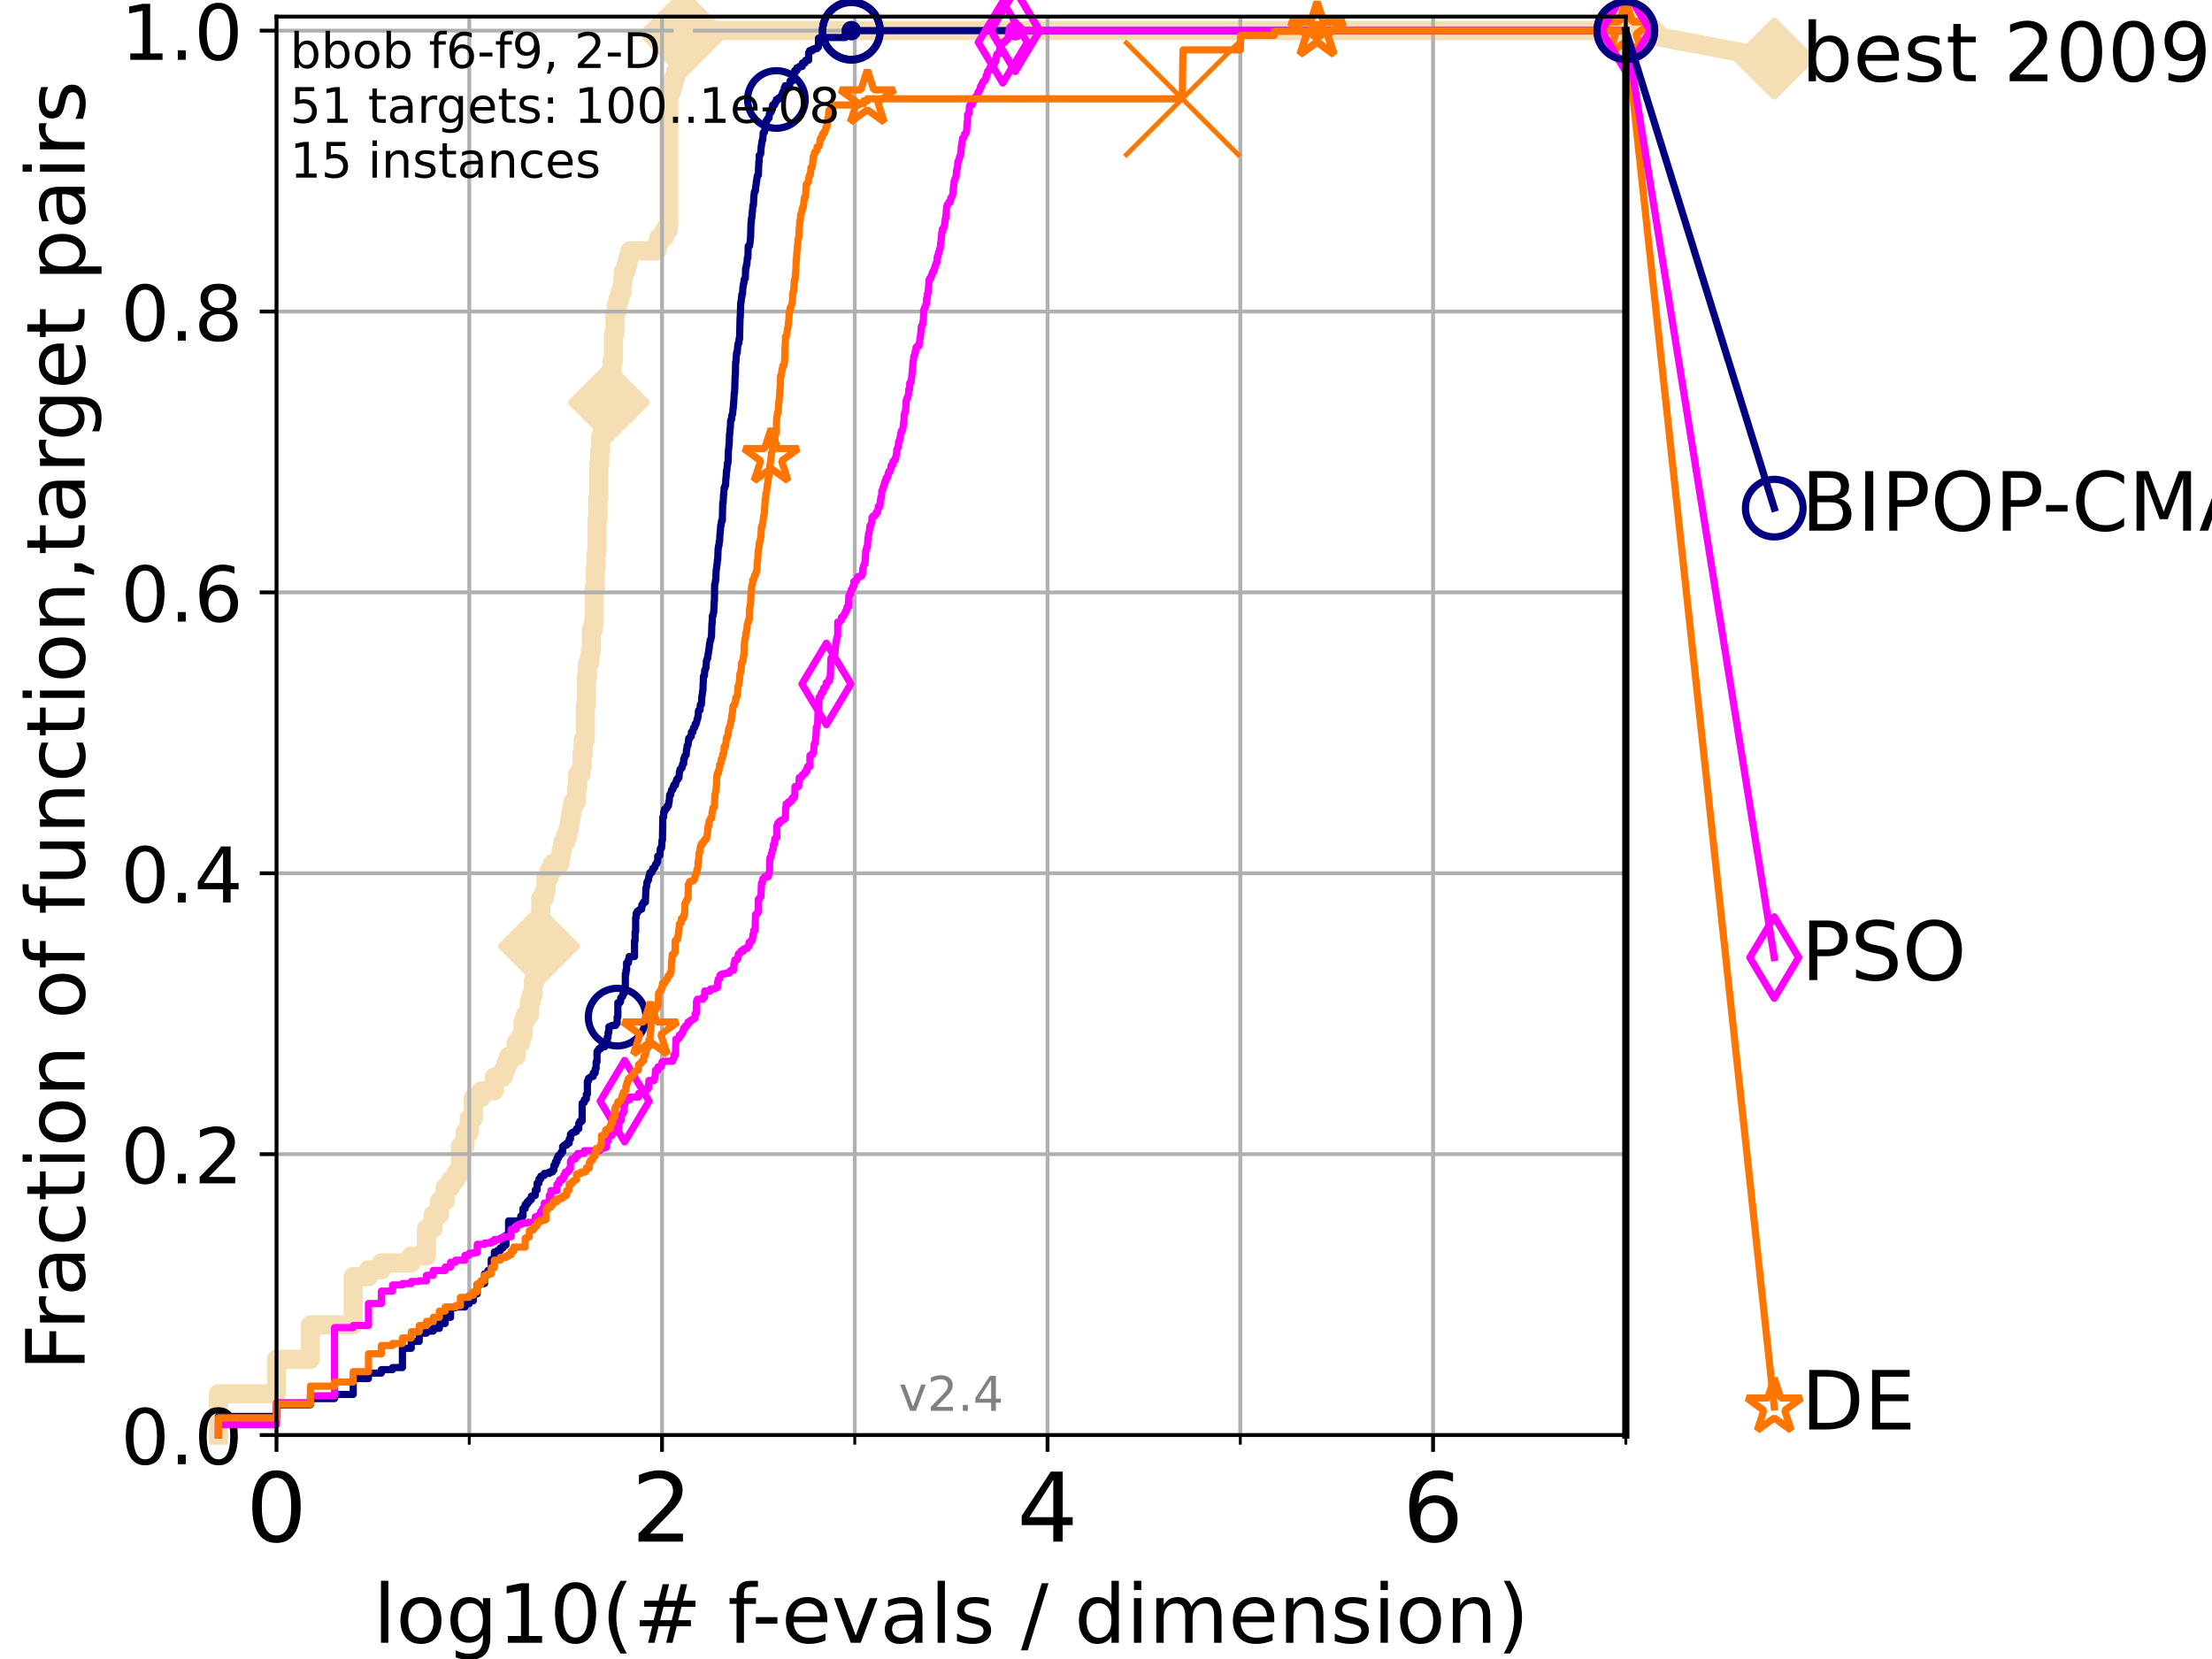 <?xml version="1.0" encoding="utf-8" standalone="no"?>
<!DOCTYPE svg PUBLIC "-//W3C//DTD SVG 1.1//EN"
  "http://www.w3.org/Graphics/SVG/1.1/DTD/svg11.dtd">
<!-- Created with matplotlib (https://matplotlib.org/) -->
<svg height="345.6pt" version="1.1" viewBox="0 0 460.8 345.6" width="460.8pt" xmlns="http://www.w3.org/2000/svg" xmlns:xlink="http://www.w3.org/1999/xlink">
 <defs>
  <style type="text/css">*{stroke-linecap:butt;stroke-linejoin:round;}</style>
 </defs>
 <g id="figure_1">
  <g id="patch_1">
   <path d="M 0 345.6 
L 460.8 345.6 
L 460.8 0 
L 0 0 
z
" style="fill:#ffffff;"/>
  </g>
  <g id="axes_1">
   <g id="patch_2">
    <path d="M 57.6 298.944 
L 338.688 298.944 
L 338.688 3.456 
L 57.6 3.456 
z
" style="fill:#ffffff;"/>
   </g>
   <g id="line2d_1">
    <path d="M 45.512 298.944 
L 45.512 290.339 
L 57.6 290.339 
L 57.6 283.169 
L 64.671 283.169 
L 64.671 275.998 
L 73.579 275.998 
L 73.579 265.959 
L 76.759 265.959 
L 76.759 264.525 
L 79.447 264.525 
L 79.447 263.091 
L 85.667 263.091 
L 85.667 261.657 
L 88.847 261.657 
L 88.847 255.92 
L 90.243 255.92 
L 90.243 253.052 
L 91.535 253.052 
L 91.535 250.184 
L 92.738 250.184 
L 92.738 247.315 
L 93.864 247.315 
L 93.864 245.881 
L 94.921 245.881 
L 94.921 244.447 
L 95.918 244.447 
L 95.918 238.711 
L 96.861 238.711 
L 96.861 235.842 
L 97.755 235.842 
L 97.755 232.974 
L 98.606 232.974 
L 98.606 228.672 
L 100.193 228.672 
L 100.193 227.238 
L 102.989 227.238 
L 102.989 224.369 
L 104.826 224.369 
L 104.826 222.935 
L 105.398 222.935 
L 105.398 221.501 
L 105.952 221.501 
L 105.952 220.067 
L 107.515 220.067 
L 107.515 217.199 
L 108.484 217.199 
L 108.484 215.765 
L 108.949 215.765 
L 108.949 212.896 
L 109.402 212.896 
L 109.402 211.462 
L 110.274 211.462 
L 110.274 208.594 
L 110.694 208.594 
L 110.694 207.16 
L 111.105 207.16 
L 111.105 204.291 
L 111.506 204.291 
L 111.506 198.555 
L 111.897 198.555 
L 111.897 197.121 
L 112.281 197.121 
L 112.281 191.384 
L 112.656 191.384 
L 112.656 187.082 
L 113.383 187.082 
L 113.383 185.648 
L 113.735 185.648 
L 113.735 182.78 
L 114.419 182.78 
L 114.419 181.345 
L 115.077 181.345 
L 115.077 179.911 
L 116.621 179.911 
L 116.621 178.477 
L 116.914 178.477 
L 116.914 177.043 
L 117.203 177.043 
L 117.203 175.609 
L 117.765 175.609 
L 117.765 174.175 
L 118.31 174.175 
L 118.31 172.741 
L 118.577 172.741 
L 118.577 171.306 
L 118.839 171.306 
L 118.839 169.872 
L 119.097 169.872 
L 119.097 168.438 
L 119.352 168.438 
L 119.352 167.004 
L 120.094 167.004 
L 120.094 164.136 
L 120.335 164.136 
L 120.335 161.268 
L 121.037 161.268 
L 121.037 159.833 
L 121.265 159.833 
L 121.265 156.965 
L 121.49 156.965 
L 121.49 154.097 
L 121.931 154.097 
L 121.931 146.926 
L 122.148 146.926 
L 122.148 141.19 
L 122.362 141.19 
L 122.362 138.322 
L 122.782 138.322 
L 122.782 136.887 
L 122.989 136.887 
L 122.989 135.453 
L 123.193 135.453 
L 123.193 131.151 
L 123.594 131.151 
L 123.594 129.717 
L 123.791 129.717 
L 123.791 122.546 
L 123.985 122.546 
L 123.985 118.244 
L 124.178 118.244 
L 124.178 115.375 
L 124.369 115.375 
L 124.369 108.205 
L 124.557 108.205 
L 124.557 103.902 
L 124.744 103.902 
L 124.744 96.732 
L 124.928 96.732 
L 124.928 93.864 
L 125.111 93.864 
L 125.111 90.995 
L 125.471 90.995 
L 125.471 89.561 
L 125.823 89.561 
L 125.823 86.693 
L 126.338 86.693 
L 126.338 83.825 
L 126.839 83.825 
L 126.839 80.956 
L 127.003 80.956 
L 127.003 78.088 
L 127.485 78.088 
L 127.485 75.22 
L 127.799 75.22 
L 127.799 69.483 
L 128.108 69.483 
L 128.108 65.181 
L 128.411 65.181 
L 128.411 63.747 
L 128.709 63.747 
L 128.709 62.313 
L 129.147 62.313 
L 129.147 60.879 
L 129.574 60.879 
L 129.574 59.444 
L 129.714 59.444 
L 129.714 58.01 
L 129.853 58.01 
L 129.853 56.576 
L 130.398 56.576 
L 130.398 55.142 
L 130.796 55.142 
L 130.796 53.708 
L 131.185 53.708 
L 131.185 52.274 
L 136.832 52.274 
L 136.832 50.84 
L 137.29 50.84 
L 137.29 49.406 
L 138.426 49.406 
L 138.426 47.971 
L 139.172 47.971 
L 139.172 46.537 
L 139.334 46.537 
L 139.334 19.289 
L 139.809 19.289 
L 139.809 17.855 
L 140.272 17.855 
L 140.272 16.421 
L 140.723 16.421 
L 140.723 14.986 
L 141.163 14.986 
L 141.163 13.552 
L 141.307 13.552 
L 141.307 12.118 
L 141.802 12.118 
L 141.802 10.684 
L 142.01 10.684 
L 142.01 9.25 
L 142.216 9.25 
L 142.216 7.816 
L 142.352 7.816 
L 142.352 6.382 
L 338.688 6.382 
L 338.688 6.382 
" style="fill:none;stroke:#f5deb3;stroke-linecap:square;stroke-width:4;"/>
   </g>
   <g id="line2d_2">
    <defs>
     <path d="M -0 7.778 
L 7.778 0 
L 0 -7.778 
L -7.778 -0 
z
" id="mb02e280301" style="stroke:#f5deb3;stroke-linejoin:miter;stroke-width:1.5;"/>
    </defs>
    <g>
     <use style="fill:#f5deb3;stroke:#f5deb3;stroke-linejoin:miter;stroke-width:1.5;" x="112.281" xlink:href="#mb02e280301" y="197.121"/>
     <use style="fill:#f5deb3;stroke:#f5deb3;stroke-linejoin:miter;stroke-width:1.5;" x="126.839" xlink:href="#mb02e280301" y="83.825"/>
     <use style="fill:#f5deb3;stroke:#f5deb3;stroke-linejoin:miter;stroke-width:1.5;" x="142.352" xlink:href="#mb02e280301" y="7.816"/>
     <use style="fill:#f5deb3;stroke:#f5deb3;stroke-linejoin:miter;stroke-width:1.5;" x="142.352" xlink:href="#mb02e280301" y="6.382"/>
     <use style="fill:#f5deb3;stroke:#f5deb3;stroke-linejoin:miter;stroke-width:1.5;" x="142.352" xlink:href="#mb02e280301" y="6.382"/>
     <use style="fill:#f5deb3;stroke:#f5deb3;stroke-linejoin:miter;stroke-width:1.5;" x="338.688" xlink:href="#mb02e280301" y="6.382"/>
    </g>
   </g>
   <g id="line2d_3">
    <path style="fill:none;stroke:#f5deb3;stroke-linecap:square;stroke-width:4;"/>
    <g/>
   </g>
   <g id="line2d_4">
    <path d="M 338.688 6.382 
L 369.608 12.233 
" style="fill:none;stroke:#f5deb3;stroke-linecap:square;stroke-width:4;"/>
    <g>
     <use style="fill:#f5deb3;stroke:#f5deb3;stroke-linejoin:miter;stroke-width:1.5;" x="338.688" xlink:href="#mb02e280301" y="6.382"/>
     <use style="fill:#f5deb3;stroke:#f5deb3;stroke-linejoin:miter;stroke-width:1.5;" x="369.608" xlink:href="#mb02e280301" y="12.233"/>
    </g>
   </g>
   <g id="matplotlib.axis_1">
    <g id="xtick_1">
     <g id="line2d_5">
      <path clip-path="url(#pde44f68cf2)" d="M 57.6 298.944 
L 57.6 3.456 
" style="fill:none;stroke:#b0b0b0;stroke-linecap:square;stroke-width:0.8;"/>
     </g>
     <g id="line2d_6">
      <defs>
       <path d="M 0 0 
L 0 3.5 
" id="mf27a502885" style="stroke:#000000;stroke-width:0.8;"/>
      </defs>
      <g>
       <use style="stroke:#000000;stroke-width:0.8;" x="57.6" xlink:href="#mf27a502885" y="298.944"/>
      </g>
     </g>
     <g id="text_1">
      <!-- 0 -->
      <g transform="translate(51.237 321.141)scale(0.2 -0.2)">
       <defs>
        <path d="M 31.781 66.406 
Q 24.172 66.406 20.328 58.906 
Q 16.5 51.422 16.5 36.375 
Q 16.5 21.391 20.328 13.891 
Q 24.172 6.391 31.781 6.391 
Q 39.453 6.391 43.281 13.891 
Q 47.125 21.391 47.125 36.375 
Q 47.125 51.422 43.281 58.906 
Q 39.453 66.406 31.781 66.406 
z
M 31.781 74.219 
Q 44.047 74.219 50.516 64.516 
Q 56.984 54.828 56.984 36.375 
Q 56.984 17.969 50.516 8.266 
Q 44.047 -1.422 31.781 -1.422 
Q 19.531 -1.422 13.062 8.266 
Q 6.594 17.969 6.594 36.375 
Q 6.594 54.828 13.062 64.516 
Q 19.531 74.219 31.781 74.219 
z
" id="DejaVuSans-48"/>
       </defs>
       <use xlink:href="#DejaVuSans-48"/>
      </g>
     </g>
    </g>
    <g id="xtick_2">
     <g id="line2d_7">
      <path clip-path="url(#pde44f68cf2)" d="M 137.911 298.944 
L 137.911 3.456 
" style="fill:none;stroke:#b0b0b0;stroke-linecap:square;stroke-width:0.8;"/>
     </g>
     <g id="line2d_8">
      <g>
       <use style="stroke:#000000;stroke-width:0.8;" x="137.911" xlink:href="#mf27a502885" y="298.944"/>
      </g>
     </g>
     <g id="text_2">
      <!-- 2 -->
      <g transform="translate(131.548 321.141)scale(0.2 -0.2)">
       <defs>
        <path d="M 19.188 8.297 
L 53.609 8.297 
L 53.609 0 
L 7.328 0 
L 7.328 8.297 
Q 12.938 14.109 22.625 23.891 
Q 32.328 33.688 34.812 36.531 
Q 39.547 41.844 41.422 45.531 
Q 43.312 49.219 43.312 52.781 
Q 43.312 58.594 39.234 62.25 
Q 35.156 65.922 28.609 65.922 
Q 23.969 65.922 18.812 64.312 
Q 13.672 62.703 7.812 59.422 
L 7.812 69.391 
Q 13.766 71.781 18.938 73 
Q 24.125 74.219 28.422 74.219 
Q 39.75 74.219 46.484 68.547 
Q 53.219 62.891 53.219 53.422 
Q 53.219 48.922 51.531 44.891 
Q 49.859 40.875 45.406 35.406 
Q 44.188 33.984 37.641 27.219 
Q 31.109 20.453 19.188 8.297 
z
" id="DejaVuSans-50"/>
       </defs>
       <use xlink:href="#DejaVuSans-50"/>
      </g>
     </g>
    </g>
    <g id="xtick_3">
     <g id="line2d_9">
      <path clip-path="url(#pde44f68cf2)" d="M 218.222 298.944 
L 218.222 3.456 
" style="fill:none;stroke:#b0b0b0;stroke-linecap:square;stroke-width:0.8;"/>
     </g>
     <g id="line2d_10">
      <g>
       <use style="stroke:#000000;stroke-width:0.8;" x="218.222" xlink:href="#mf27a502885" y="298.944"/>
      </g>
     </g>
     <g id="text_3">
      <!-- 4 -->
      <g transform="translate(211.859 321.141)scale(0.2 -0.2)">
       <defs>
        <path d="M 37.797 64.312 
L 12.891 25.391 
L 37.797 25.391 
z
M 35.203 72.906 
L 47.609 72.906 
L 47.609 25.391 
L 58.016 25.391 
L 58.016 17.188 
L 47.609 17.188 
L 47.609 0 
L 37.797 0 
L 37.797 17.188 
L 4.891 17.188 
L 4.891 26.703 
z
" id="DejaVuSans-52"/>
       </defs>
       <use xlink:href="#DejaVuSans-52"/>
      </g>
     </g>
    </g>
    <g id="xtick_4">
     <g id="line2d_11">
      <path clip-path="url(#pde44f68cf2)" d="M 298.533 298.944 
L 298.533 3.456 
" style="fill:none;stroke:#b0b0b0;stroke-linecap:square;stroke-width:0.8;"/>
     </g>
     <g id="line2d_12">
      <g>
       <use style="stroke:#000000;stroke-width:0.8;" x="298.533" xlink:href="#mf27a502885" y="298.944"/>
      </g>
     </g>
     <g id="text_4">
      <!-- 6 -->
      <g transform="translate(292.17 321.141)scale(0.2 -0.2)">
       <defs>
        <path d="M 33.016 40.375 
Q 26.375 40.375 22.484 35.828 
Q 18.609 31.297 18.609 23.391 
Q 18.609 15.531 22.484 10.953 
Q 26.375 6.391 33.016 6.391 
Q 39.656 6.391 43.531 10.953 
Q 47.406 15.531 47.406 23.391 
Q 47.406 31.297 43.531 35.828 
Q 39.656 40.375 33.016 40.375 
z
M 52.594 71.297 
L 52.594 62.312 
Q 48.875 64.062 45.094 64.984 
Q 41.312 65.922 37.594 65.922 
Q 27.828 65.922 22.672 59.328 
Q 17.531 52.734 16.797 39.406 
Q 19.672 43.656 24.016 45.922 
Q 28.375 48.188 33.594 48.188 
Q 44.578 48.188 50.953 41.516 
Q 57.328 34.859 57.328 23.391 
Q 57.328 12.156 50.688 5.359 
Q 44.047 -1.422 33.016 -1.422 
Q 20.359 -1.422 13.672 8.266 
Q 6.984 17.969 6.984 36.375 
Q 6.984 53.656 15.188 63.938 
Q 23.391 74.219 37.203 74.219 
Q 40.922 74.219 44.703 73.484 
Q 48.484 72.75 52.594 71.297 
z
" id="DejaVuSans-54"/>
       </defs>
       <use xlink:href="#DejaVuSans-54"/>
      </g>
     </g>
    </g>
    <g id="xtick_5">
     <g id="line2d_13">
      <path clip-path="url(#pde44f68cf2)" d="M 97.755 298.944 
L 97.755 3.456 
" style="fill:none;stroke:#b0b0b0;stroke-linecap:square;stroke-width:0.8;"/>
     </g>
     <g id="line2d_14">
      <defs>
       <path d="M 0 0 
L 0 2 
" id="mb82a3f4a90" style="stroke:#000000;stroke-width:0.6;"/>
      </defs>
      <g>
       <use style="stroke:#000000;stroke-width:0.6;" x="97.755" xlink:href="#mb82a3f4a90" y="298.944"/>
      </g>
     </g>
    </g>
    <g id="xtick_6">
     <g id="line2d_15">
      <path clip-path="url(#pde44f68cf2)" d="M 178.066 298.944 
L 178.066 3.456 
" style="fill:none;stroke:#b0b0b0;stroke-linecap:square;stroke-width:0.8;"/>
     </g>
     <g id="line2d_16">
      <g>
       <use style="stroke:#000000;stroke-width:0.6;" x="178.066" xlink:href="#mb82a3f4a90" y="298.944"/>
      </g>
     </g>
    </g>
    <g id="xtick_7">
     <g id="line2d_17">
      <path clip-path="url(#pde44f68cf2)" d="M 258.377 298.944 
L 258.377 3.456 
" style="fill:none;stroke:#b0b0b0;stroke-linecap:square;stroke-width:0.8;"/>
     </g>
     <g id="line2d_18">
      <g>
       <use style="stroke:#000000;stroke-width:0.6;" x="258.377" xlink:href="#mb82a3f4a90" y="298.944"/>
      </g>
     </g>
    </g>
    <g id="xtick_8">
     <g id="line2d_19">
      <path clip-path="url(#pde44f68cf2)" d="M 338.688 298.944 
L 338.688 3.456 
" style="fill:none;stroke:#b0b0b0;stroke-linecap:square;stroke-width:0.8;"/>
     </g>
     <g id="line2d_20">
      <g>
       <use style="stroke:#000000;stroke-width:0.6;" x="338.688" xlink:href="#mb82a3f4a90" y="298.944"/>
      </g>
     </g>
    </g>
    <g id="text_5">
     <!-- log10(# f-evals / dimension) -->
     <g transform="translate(77.764 342.218)scale(0.17 -0.17)">
      <defs>
       <path d="M 9.422 75.984 
L 18.406 75.984 
L 18.406 0 
L 9.422 0 
z
" id="DejaVuSans-108"/>
       <path d="M 30.609 48.391 
Q 23.391 48.391 19.188 42.75 
Q 14.984 37.109 14.984 27.297 
Q 14.984 17.484 19.156 11.844 
Q 23.344 6.203 30.609 6.203 
Q 37.797 6.203 41.984 11.859 
Q 46.188 17.531 46.188 27.297 
Q 46.188 37.016 41.984 42.703 
Q 37.797 48.391 30.609 48.391 
z
M 30.609 56 
Q 42.328 56 49.016 48.375 
Q 55.719 40.766 55.719 27.297 
Q 55.719 13.875 49.016 6.219 
Q 42.328 -1.422 30.609 -1.422 
Q 18.844 -1.422 12.172 6.219 
Q 5.516 13.875 5.516 27.297 
Q 5.516 40.766 12.172 48.375 
Q 18.844 56 30.609 56 
z
" id="DejaVuSans-111"/>
       <path d="M 45.406 27.984 
Q 45.406 37.75 41.375 43.109 
Q 37.359 48.484 30.078 48.484 
Q 22.859 48.484 18.828 43.109 
Q 14.797 37.75 14.797 27.984 
Q 14.797 18.266 18.828 12.891 
Q 22.859 7.516 30.078 7.516 
Q 37.359 7.516 41.375 12.891 
Q 45.406 18.266 45.406 27.984 
z
M 54.391 6.781 
Q 54.391 -7.172 48.188 -13.984 
Q 42 -20.797 29.203 -20.797 
Q 24.469 -20.797 20.266 -20.094 
Q 16.062 -19.391 12.109 -17.922 
L 12.109 -9.188 
Q 16.062 -11.328 19.922 -12.344 
Q 23.781 -13.375 27.781 -13.375 
Q 36.625 -13.375 41.016 -8.766 
Q 45.406 -4.156 45.406 5.172 
L 45.406 9.625 
Q 42.625 4.781 38.281 2.391 
Q 33.938 0 27.875 0 
Q 17.828 0 11.672 7.656 
Q 5.516 15.328 5.516 27.984 
Q 5.516 40.672 11.672 48.328 
Q 17.828 56 27.875 56 
Q 33.938 56 38.281 53.609 
Q 42.625 51.219 45.406 46.391 
L 45.406 54.688 
L 54.391 54.688 
z
" id="DejaVuSans-103"/>
       <path d="M 12.406 8.297 
L 28.516 8.297 
L 28.516 63.922 
L 10.984 60.406 
L 10.984 69.391 
L 28.422 72.906 
L 38.281 72.906 
L 38.281 8.297 
L 54.391 8.297 
L 54.391 0 
L 12.406 0 
z
" id="DejaVuSans-49"/>
       <path d="M 31 75.875 
Q 24.469 64.656 21.281 53.656 
Q 18.109 42.672 18.109 31.391 
Q 18.109 20.125 21.312 9.062 
Q 24.516 -2 31 -13.188 
L 23.188 -13.188 
Q 15.875 -1.703 12.234 9.375 
Q 8.594 20.453 8.594 31.391 
Q 8.594 42.281 12.203 53.312 
Q 15.828 64.359 23.188 75.875 
z
" id="DejaVuSans-40"/>
       <path d="M 51.125 44 
L 36.922 44 
L 32.812 27.688 
L 47.125 27.688 
z
M 43.797 71.781 
L 38.719 51.516 
L 52.984 51.516 
L 58.109 71.781 
L 65.922 71.781 
L 60.891 51.516 
L 76.125 51.516 
L 76.125 44 
L 58.984 44 
L 54.984 27.688 
L 70.516 27.688 
L 70.516 20.219 
L 53.078 20.219 
L 48 0 
L 40.188 0 
L 45.219 20.219 
L 30.906 20.219 
L 25.875 0 
L 18.016 0 
L 23.094 20.219 
L 7.719 20.219 
L 7.719 27.688 
L 24.906 27.688 
L 29 44 
L 13.281 44 
L 13.281 51.516 
L 30.906 51.516 
L 35.891 71.781 
z
" id="DejaVuSans-35"/>
       <path id="DejaVuSans-32"/>
       <path d="M 37.109 75.984 
L 37.109 68.5 
L 28.516 68.5 
Q 23.688 68.5 21.797 66.547 
Q 19.922 64.594 19.922 59.516 
L 19.922 54.688 
L 34.719 54.688 
L 34.719 47.703 
L 19.922 47.703 
L 19.922 0 
L 10.891 0 
L 10.891 47.703 
L 2.297 47.703 
L 2.297 54.688 
L 10.891 54.688 
L 10.891 58.5 
Q 10.891 67.625 15.141 71.797 
Q 19.391 75.984 28.609 75.984 
z
" id="DejaVuSans-102"/>
       <path d="M 4.891 31.391 
L 31.203 31.391 
L 31.203 23.391 
L 4.891 23.391 
z
" id="DejaVuSans-45"/>
       <path d="M 56.203 29.594 
L 56.203 25.203 
L 14.891 25.203 
Q 15.484 15.922 20.484 11.062 
Q 25.484 6.203 34.422 6.203 
Q 39.594 6.203 44.453 7.469 
Q 49.312 8.734 54.109 11.281 
L 54.109 2.781 
Q 49.266 0.734 44.188 -0.344 
Q 39.109 -1.422 33.891 -1.422 
Q 20.797 -1.422 13.156 6.188 
Q 5.516 13.812 5.516 26.812 
Q 5.516 40.234 12.766 48.109 
Q 20.016 56 32.328 56 
Q 43.359 56 49.781 48.891 
Q 56.203 41.797 56.203 29.594 
z
M 47.219 32.234 
Q 47.125 39.594 43.094 43.984 
Q 39.062 48.391 32.422 48.391 
Q 24.906 48.391 20.391 44.141 
Q 15.875 39.891 15.188 32.172 
z
" id="DejaVuSans-101"/>
       <path d="M 2.984 54.688 
L 12.5 54.688 
L 29.594 8.797 
L 46.688 54.688 
L 56.203 54.688 
L 35.688 0 
L 23.484 0 
z
" id="DejaVuSans-118"/>
       <path d="M 34.281 27.484 
Q 23.391 27.484 19.188 25 
Q 14.984 22.516 14.984 16.5 
Q 14.984 11.719 18.141 8.906 
Q 21.297 6.109 26.703 6.109 
Q 34.188 6.109 38.703 11.406 
Q 43.219 16.703 43.219 25.484 
L 43.219 27.484 
z
M 52.203 31.203 
L 52.203 0 
L 43.219 0 
L 43.219 8.297 
Q 40.141 3.328 35.547 0.953 
Q 30.953 -1.422 24.312 -1.422 
Q 15.922 -1.422 10.953 3.297 
Q 6 8.016 6 15.922 
Q 6 25.141 12.172 29.828 
Q 18.359 34.516 30.609 34.516 
L 43.219 34.516 
L 43.219 35.406 
Q 43.219 41.609 39.141 45 
Q 35.062 48.391 27.688 48.391 
Q 23 48.391 18.547 47.266 
Q 14.109 46.141 10.016 43.891 
L 10.016 52.203 
Q 14.938 54.109 19.578 55.047 
Q 24.219 56 28.609 56 
Q 40.484 56 46.344 49.844 
Q 52.203 43.703 52.203 31.203 
z
" id="DejaVuSans-97"/>
       <path d="M 44.281 53.078 
L 44.281 44.578 
Q 40.484 46.531 36.375 47.5 
Q 32.281 48.484 27.875 48.484 
Q 21.188 48.484 17.844 46.438 
Q 14.5 44.391 14.5 40.281 
Q 14.5 37.156 16.891 35.375 
Q 19.281 33.594 26.516 31.984 
L 29.594 31.297 
Q 39.156 29.25 43.188 25.516 
Q 47.219 21.781 47.219 15.094 
Q 47.219 7.469 41.188 3.016 
Q 35.156 -1.422 24.609 -1.422 
Q 20.219 -1.422 15.453 -0.562 
Q 10.688 0.297 5.422 2 
L 5.422 11.281 
Q 10.406 8.688 15.234 7.391 
Q 20.062 6.109 24.812 6.109 
Q 31.156 6.109 34.562 8.281 
Q 37.984 10.453 37.984 14.406 
Q 37.984 18.062 35.516 20.016 
Q 33.062 21.969 24.703 23.781 
L 21.578 24.516 
Q 13.234 26.266 9.516 29.906 
Q 5.812 33.547 5.812 39.891 
Q 5.812 47.609 11.281 51.797 
Q 16.75 56 26.812 56 
Q 31.781 56 36.172 55.266 
Q 40.578 54.547 44.281 53.078 
z
" id="DejaVuSans-115"/>
       <path d="M 25.391 72.906 
L 33.688 72.906 
L 8.297 -9.281 
L 0 -9.281 
z
" id="DejaVuSans-47"/>
       <path d="M 45.406 46.391 
L 45.406 75.984 
L 54.391 75.984 
L 54.391 0 
L 45.406 0 
L 45.406 8.203 
Q 42.578 3.328 38.25 0.953 
Q 33.938 -1.422 27.875 -1.422 
Q 17.969 -1.422 11.734 6.484 
Q 5.516 14.406 5.516 27.297 
Q 5.516 40.188 11.734 48.094 
Q 17.969 56 27.875 56 
Q 33.938 56 38.25 53.625 
Q 42.578 51.266 45.406 46.391 
z
M 14.797 27.297 
Q 14.797 17.391 18.875 11.75 
Q 22.953 6.109 30.078 6.109 
Q 37.203 6.109 41.297 11.75 
Q 45.406 17.391 45.406 27.297 
Q 45.406 37.203 41.297 42.844 
Q 37.203 48.484 30.078 48.484 
Q 22.953 48.484 18.875 42.844 
Q 14.797 37.203 14.797 27.297 
z
" id="DejaVuSans-100"/>
       <path d="M 9.422 54.688 
L 18.406 54.688 
L 18.406 0 
L 9.422 0 
z
M 9.422 75.984 
L 18.406 75.984 
L 18.406 64.594 
L 9.422 64.594 
z
" id="DejaVuSans-105"/>
       <path d="M 52 44.188 
Q 55.375 50.25 60.062 53.125 
Q 64.75 56 71.094 56 
Q 79.641 56 84.281 50.016 
Q 88.922 44.047 88.922 33.016 
L 88.922 0 
L 79.891 0 
L 79.891 32.719 
Q 79.891 40.578 77.094 44.375 
Q 74.312 48.188 68.609 48.188 
Q 61.625 48.188 57.562 43.547 
Q 53.516 38.922 53.516 30.906 
L 53.516 0 
L 44.484 0 
L 44.484 32.719 
Q 44.484 40.625 41.703 44.406 
Q 38.922 48.188 33.109 48.188 
Q 26.219 48.188 22.156 43.531 
Q 18.109 38.875 18.109 30.906 
L 18.109 0 
L 9.078 0 
L 9.078 54.688 
L 18.109 54.688 
L 18.109 46.188 
Q 21.188 51.219 25.484 53.609 
Q 29.781 56 35.688 56 
Q 41.656 56 45.828 52.969 
Q 50 49.953 52 44.188 
z
" id="DejaVuSans-109"/>
       <path d="M 54.891 33.016 
L 54.891 0 
L 45.906 0 
L 45.906 32.719 
Q 45.906 40.484 42.875 44.328 
Q 39.844 48.188 33.797 48.188 
Q 26.516 48.188 22.312 43.547 
Q 18.109 38.922 18.109 30.906 
L 18.109 0 
L 9.078 0 
L 9.078 54.688 
L 18.109 54.688 
L 18.109 46.188 
Q 21.344 51.125 25.703 53.562 
Q 30.078 56 35.797 56 
Q 45.219 56 50.047 50.172 
Q 54.891 44.344 54.891 33.016 
z
" id="DejaVuSans-110"/>
       <path d="M 8.016 75.875 
L 15.828 75.875 
Q 23.141 64.359 26.781 53.312 
Q 30.422 42.281 30.422 31.391 
Q 30.422 20.453 26.781 9.375 
Q 23.141 -1.703 15.828 -13.188 
L 8.016 -13.188 
Q 14.5 -2 17.703 9.062 
Q 20.906 20.125 20.906 31.391 
Q 20.906 42.672 17.703 53.656 
Q 14.5 64.656 8.016 75.875 
z
" id="DejaVuSans-41"/>
      </defs>
      <use xlink:href="#DejaVuSans-108"/>
      <use x="27.783" xlink:href="#DejaVuSans-111"/>
      <use x="88.965" xlink:href="#DejaVuSans-103"/>
      <use x="152.441" xlink:href="#DejaVuSans-49"/>
      <use x="216.064" xlink:href="#DejaVuSans-48"/>
      <use x="279.688" xlink:href="#DejaVuSans-40"/>
      <use x="318.701" xlink:href="#DejaVuSans-35"/>
      <use x="402.49" xlink:href="#DejaVuSans-32"/>
      <use x="434.277" xlink:href="#DejaVuSans-102"/>
      <use x="463.982" xlink:href="#DejaVuSans-45"/>
      <use x="500.066" xlink:href="#DejaVuSans-101"/>
      <use x="561.59" xlink:href="#DejaVuSans-118"/>
      <use x="620.77" xlink:href="#DejaVuSans-97"/>
      <use x="682.049" xlink:href="#DejaVuSans-108"/>
      <use x="709.832" xlink:href="#DejaVuSans-115"/>
      <use x="761.932" xlink:href="#DejaVuSans-32"/>
      <use x="793.719" xlink:href="#DejaVuSans-47"/>
      <use x="827.41" xlink:href="#DejaVuSans-32"/>
      <use x="859.197" xlink:href="#DejaVuSans-100"/>
      <use x="922.674" xlink:href="#DejaVuSans-105"/>
      <use x="950.457" xlink:href="#DejaVuSans-109"/>
      <use x="1047.869" xlink:href="#DejaVuSans-101"/>
      <use x="1109.393" xlink:href="#DejaVuSans-110"/>
      <use x="1172.771" xlink:href="#DejaVuSans-115"/>
      <use x="1224.871" xlink:href="#DejaVuSans-105"/>
      <use x="1252.654" xlink:href="#DejaVuSans-111"/>
      <use x="1313.836" xlink:href="#DejaVuSans-110"/>
      <use x="1377.215" xlink:href="#DejaVuSans-41"/>
     </g>
    </g>
   </g>
   <g id="matplotlib.axis_2">
    <g id="ytick_1">
     <g id="line2d_21">
      <path clip-path="url(#pde44f68cf2)" d="M 57.6 298.944 
L 338.688 298.944 
" style="fill:none;stroke:#b0b0b0;stroke-linecap:square;stroke-width:0.8;"/>
     </g>
     <g id="line2d_22">
      <defs>
       <path d="M 0 0 
L -3.5 0 
" id="mc5d2ded602" style="stroke:#000000;stroke-width:0.8;"/>
      </defs>
      <g>
       <use style="stroke:#000000;stroke-width:0.8;" x="57.6" xlink:href="#mc5d2ded602" y="298.944"/>
      </g>
     </g>
     <g id="text_6">
      <!-- 0.0 -->
      <g transform="translate(25.155 305.023)scale(0.16 -0.16)">
       <defs>
        <path d="M 10.688 12.406 
L 21 12.406 
L 21 0 
L 10.688 0 
z
" id="DejaVuSans-46"/>
       </defs>
       <use xlink:href="#DejaVuSans-48"/>
       <use x="63.623" xlink:href="#DejaVuSans-46"/>
       <use x="95.41" xlink:href="#DejaVuSans-48"/>
      </g>
     </g>
    </g>
    <g id="ytick_2">
     <g id="line2d_23">
      <path clip-path="url(#pde44f68cf2)" d="M 57.6 240.432 
L 338.688 240.432 
" style="fill:none;stroke:#b0b0b0;stroke-linecap:square;stroke-width:0.8;"/>
     </g>
     <g id="line2d_24">
      <g>
       <use style="stroke:#000000;stroke-width:0.8;" x="57.6" xlink:href="#mc5d2ded602" y="240.432"/>
      </g>
     </g>
     <g id="text_7">
      <!-- 0.2 -->
      <g transform="translate(25.155 246.51)scale(0.16 -0.16)">
       <use xlink:href="#DejaVuSans-48"/>
       <use x="63.623" xlink:href="#DejaVuSans-46"/>
       <use x="95.41" xlink:href="#DejaVuSans-50"/>
      </g>
     </g>
    </g>
    <g id="ytick_3">
     <g id="line2d_25">
      <path clip-path="url(#pde44f68cf2)" d="M 57.6 181.919 
L 338.688 181.919 
" style="fill:none;stroke:#b0b0b0;stroke-linecap:square;stroke-width:0.8;"/>
     </g>
     <g id="line2d_26">
      <g>
       <use style="stroke:#000000;stroke-width:0.8;" x="57.6" xlink:href="#mc5d2ded602" y="181.919"/>
      </g>
     </g>
     <g id="text_8">
      <!-- 0.4 -->
      <g transform="translate(25.155 187.998)scale(0.16 -0.16)">
       <use xlink:href="#DejaVuSans-48"/>
       <use x="63.623" xlink:href="#DejaVuSans-46"/>
       <use x="95.41" xlink:href="#DejaVuSans-52"/>
      </g>
     </g>
    </g>
    <g id="ytick_4">
     <g id="line2d_27">
      <path clip-path="url(#pde44f68cf2)" d="M 57.6 123.407 
L 338.688 123.407 
" style="fill:none;stroke:#b0b0b0;stroke-linecap:square;stroke-width:0.8;"/>
     </g>
     <g id="line2d_28">
      <g>
       <use style="stroke:#000000;stroke-width:0.8;" x="57.6" xlink:href="#mc5d2ded602" y="123.407"/>
      </g>
     </g>
     <g id="text_9">
      <!-- 0.6 -->
      <g transform="translate(25.155 129.485)scale(0.16 -0.16)">
       <use xlink:href="#DejaVuSans-48"/>
       <use x="63.623" xlink:href="#DejaVuSans-46"/>
       <use x="95.41" xlink:href="#DejaVuSans-54"/>
      </g>
     </g>
    </g>
    <g id="ytick_5">
     <g id="line2d_29">
      <path clip-path="url(#pde44f68cf2)" d="M 57.6 64.894 
L 338.688 64.894 
" style="fill:none;stroke:#b0b0b0;stroke-linecap:square;stroke-width:0.8;"/>
     </g>
     <g id="line2d_30">
      <g>
       <use style="stroke:#000000;stroke-width:0.8;" x="57.6" xlink:href="#mc5d2ded602" y="64.894"/>
      </g>
     </g>
     <g id="text_10">
      <!-- 0.8 -->
      <g transform="translate(25.155 70.973)scale(0.16 -0.16)">
       <defs>
        <path d="M 31.781 34.625 
Q 24.75 34.625 20.719 30.859 
Q 16.703 27.094 16.703 20.516 
Q 16.703 13.922 20.719 10.156 
Q 24.75 6.391 31.781 6.391 
Q 38.812 6.391 42.859 10.172 
Q 46.922 13.969 46.922 20.516 
Q 46.922 27.094 42.891 30.859 
Q 38.875 34.625 31.781 34.625 
z
M 21.922 38.812 
Q 15.578 40.375 12.031 44.719 
Q 8.5 49.078 8.5 55.328 
Q 8.5 64.062 14.719 69.141 
Q 20.953 74.219 31.781 74.219 
Q 42.672 74.219 48.875 69.141 
Q 55.078 64.062 55.078 55.328 
Q 55.078 49.078 51.531 44.719 
Q 48 40.375 41.703 38.812 
Q 48.828 37.156 52.797 32.312 
Q 56.781 27.484 56.781 20.516 
Q 56.781 9.906 50.312 4.234 
Q 43.844 -1.422 31.781 -1.422 
Q 19.734 -1.422 13.25 4.234 
Q 6.781 9.906 6.781 20.516 
Q 6.781 27.484 10.781 32.312 
Q 14.797 37.156 21.922 38.812 
z
M 18.312 54.391 
Q 18.312 48.734 21.844 45.562 
Q 25.391 42.391 31.781 42.391 
Q 38.141 42.391 41.719 45.562 
Q 45.312 48.734 45.312 54.391 
Q 45.312 60.062 41.719 63.234 
Q 38.141 66.406 31.781 66.406 
Q 25.391 66.406 21.844 63.234 
Q 18.312 60.062 18.312 54.391 
z
" id="DejaVuSans-56"/>
       </defs>
       <use xlink:href="#DejaVuSans-48"/>
       <use x="63.623" xlink:href="#DejaVuSans-46"/>
       <use x="95.41" xlink:href="#DejaVuSans-56"/>
      </g>
     </g>
    </g>
    <g id="ytick_6">
     <g id="line2d_31">
      <path clip-path="url(#pde44f68cf2)" d="M 57.6 6.382 
L 338.688 6.382 
" style="fill:none;stroke:#b0b0b0;stroke-linecap:square;stroke-width:0.8;"/>
     </g>
     <g id="line2d_32">
      <g>
       <use style="stroke:#000000;stroke-width:0.8;" x="57.6" xlink:href="#mc5d2ded602" y="6.382"/>
      </g>
     </g>
     <g id="text_11">
      <!-- 1.0 -->
      <g transform="translate(25.155 12.46)scale(0.16 -0.16)">
       <use xlink:href="#DejaVuSans-49"/>
       <use x="63.623" xlink:href="#DejaVuSans-46"/>
       <use x="95.41" xlink:href="#DejaVuSans-48"/>
      </g>
     </g>
    </g>
    <g id="text_12">
     <!-- Fraction of function,target pairs -->
     <g transform="translate(17.62 285.585)rotate(-90)scale(0.17 -0.17)">
      <defs>
       <path d="M 9.812 72.906 
L 51.703 72.906 
L 51.703 64.594 
L 19.672 64.594 
L 19.672 43.109 
L 48.578 43.109 
L 48.578 34.812 
L 19.672 34.812 
L 19.672 0 
L 9.812 0 
z
" id="DejaVuSans-70"/>
       <path d="M 41.109 46.297 
Q 39.594 47.172 37.812 47.578 
Q 36.031 48 33.891 48 
Q 26.266 48 22.188 43.047 
Q 18.109 38.094 18.109 28.812 
L 18.109 0 
L 9.078 0 
L 9.078 54.688 
L 18.109 54.688 
L 18.109 46.188 
Q 20.953 51.172 25.484 53.578 
Q 30.031 56 36.531 56 
Q 37.453 56 38.578 55.875 
Q 39.703 55.766 41.062 55.516 
z
" id="DejaVuSans-114"/>
       <path d="M 48.781 52.594 
L 48.781 44.188 
Q 44.969 46.297 41.141 47.344 
Q 37.312 48.391 33.406 48.391 
Q 24.656 48.391 19.812 42.844 
Q 14.984 37.312 14.984 27.297 
Q 14.984 17.281 19.812 11.734 
Q 24.656 6.203 33.406 6.203 
Q 37.312 6.203 41.141 7.25 
Q 44.969 8.297 48.781 10.406 
L 48.781 2.094 
Q 45.016 0.344 40.984 -0.531 
Q 36.969 -1.422 32.422 -1.422 
Q 20.062 -1.422 12.781 6.344 
Q 5.516 14.109 5.516 27.297 
Q 5.516 40.672 12.859 48.328 
Q 20.219 56 33.016 56 
Q 37.156 56 41.109 55.141 
Q 45.062 54.297 48.781 52.594 
z
" id="DejaVuSans-99"/>
       <path d="M 18.312 70.219 
L 18.312 54.688 
L 36.812 54.688 
L 36.812 47.703 
L 18.312 47.703 
L 18.312 18.016 
Q 18.312 11.328 20.141 9.422 
Q 21.969 7.516 27.594 7.516 
L 36.812 7.516 
L 36.812 0 
L 27.594 0 
Q 17.188 0 13.234 3.875 
Q 9.281 7.766 9.281 18.016 
L 9.281 47.703 
L 2.688 47.703 
L 2.688 54.688 
L 9.281 54.688 
L 9.281 70.219 
z
" id="DejaVuSans-116"/>
       <path d="M 8.5 21.578 
L 8.5 54.688 
L 17.484 54.688 
L 17.484 21.922 
Q 17.484 14.156 20.5 10.266 
Q 23.531 6.391 29.594 6.391 
Q 36.859 6.391 41.078 11.031 
Q 45.312 15.672 45.312 23.688 
L 45.312 54.688 
L 54.297 54.688 
L 54.297 0 
L 45.312 0 
L 45.312 8.406 
Q 42.047 3.422 37.719 1 
Q 33.406 -1.422 27.688 -1.422 
Q 18.266 -1.422 13.375 4.438 
Q 8.5 10.297 8.5 21.578 
z
M 31.109 56 
z
" id="DejaVuSans-117"/>
       <path d="M 11.719 12.406 
L 22.016 12.406 
L 22.016 4 
L 14.016 -11.625 
L 7.719 -11.625 
L 11.719 4 
z
" id="DejaVuSans-44"/>
       <path d="M 18.109 8.203 
L 18.109 -20.797 
L 9.078 -20.797 
L 9.078 54.688 
L 18.109 54.688 
L 18.109 46.391 
Q 20.953 51.266 25.266 53.625 
Q 29.594 56 35.594 56 
Q 45.562 56 51.781 48.094 
Q 58.016 40.188 58.016 27.297 
Q 58.016 14.406 51.781 6.484 
Q 45.562 -1.422 35.594 -1.422 
Q 29.594 -1.422 25.266 0.953 
Q 20.953 3.328 18.109 8.203 
z
M 48.688 27.297 
Q 48.688 37.203 44.609 42.844 
Q 40.531 48.484 33.406 48.484 
Q 26.266 48.484 22.188 42.844 
Q 18.109 37.203 18.109 27.297 
Q 18.109 17.391 22.188 11.75 
Q 26.266 6.109 33.406 6.109 
Q 40.531 6.109 44.609 11.75 
Q 48.688 17.391 48.688 27.297 
z
" id="DejaVuSans-112"/>
      </defs>
      <use xlink:href="#DejaVuSans-70"/>
      <use x="50.27" xlink:href="#DejaVuSans-114"/>
      <use x="91.383" xlink:href="#DejaVuSans-97"/>
      <use x="152.662" xlink:href="#DejaVuSans-99"/>
      <use x="207.643" xlink:href="#DejaVuSans-116"/>
      <use x="246.852" xlink:href="#DejaVuSans-105"/>
      <use x="274.635" xlink:href="#DejaVuSans-111"/>
      <use x="335.816" xlink:href="#DejaVuSans-110"/>
      <use x="399.195" xlink:href="#DejaVuSans-32"/>
      <use x="430.982" xlink:href="#DejaVuSans-111"/>
      <use x="492.164" xlink:href="#DejaVuSans-102"/>
      <use x="527.369" xlink:href="#DejaVuSans-32"/>
      <use x="559.156" xlink:href="#DejaVuSans-102"/>
      <use x="594.361" xlink:href="#DejaVuSans-117"/>
      <use x="657.74" xlink:href="#DejaVuSans-110"/>
      <use x="721.119" xlink:href="#DejaVuSans-99"/>
      <use x="776.1" xlink:href="#DejaVuSans-116"/>
      <use x="815.309" xlink:href="#DejaVuSans-105"/>
      <use x="843.092" xlink:href="#DejaVuSans-111"/>
      <use x="904.273" xlink:href="#DejaVuSans-110"/>
      <use x="967.652" xlink:href="#DejaVuSans-44"/>
      <use x="999.439" xlink:href="#DejaVuSans-116"/>
      <use x="1038.648" xlink:href="#DejaVuSans-97"/>
      <use x="1099.928" xlink:href="#DejaVuSans-114"/>
      <use x="1139.291" xlink:href="#DejaVuSans-103"/>
      <use x="1202.768" xlink:href="#DejaVuSans-101"/>
      <use x="1264.291" xlink:href="#DejaVuSans-116"/>
      <use x="1303.5" xlink:href="#DejaVuSans-32"/>
      <use x="1335.287" xlink:href="#DejaVuSans-112"/>
      <use x="1398.764" xlink:href="#DejaVuSans-97"/>
      <use x="1460.043" xlink:href="#DejaVuSans-105"/>
      <use x="1487.826" xlink:href="#DejaVuSans-114"/>
      <use x="1528.939" xlink:href="#DejaVuSans-115"/>
     </g>
    </g>
   </g>
   <g id="line2d_33">
    <defs>
     <path d="M 0 1.5 
C 0.398 1.5 0.779 1.342 1.061 1.061 
C 1.342 0.779 1.5 0.398 1.5 0 
C 1.5 -0.398 1.342 -0.779 1.061 -1.061 
C 0.779 -1.342 0.398 -1.5 0 -1.5 
C -0.398 -1.5 -0.779 -1.342 -1.061 -1.061 
C -1.342 -0.779 -1.5 -0.398 -1.5 0 
C -1.5 0.398 -1.342 0.779 -1.061 1.061 
C -0.779 1.342 -0.398 1.5 0 1.5 
z
" id="md45f8a4ff5" style="stroke:#f5deb3;"/>
    </defs>
    <g>
     <use style="fill:#f5deb3;stroke:#f5deb3;" x="142.352" xlink:href="#md45f8a4ff5" y="6.382"/>
     <use style="fill:#f5deb3;stroke:#f5deb3;" x="142.352" xlink:href="#md45f8a4ff5" y="6.382"/>
    </g>
   </g>
   <g id="line2d_34">
    <defs>
     <path d="M 0 1.5 
C 0.398 1.5 0.779 1.342 1.061 1.061 
C 1.342 0.779 1.5 0.398 1.5 0 
C 1.5 -0.398 1.342 -0.779 1.061 -1.061 
C 0.779 -1.342 0.398 -1.5 0 -1.5 
C -0.398 -1.5 -0.779 -1.342 -1.061 -1.061 
C -1.342 -0.779 -1.5 -0.398 -1.5 0 
C -1.5 0.398 -1.342 0.779 -1.061 1.061 
C -0.779 1.342 -0.398 1.5 0 1.5 
z
" id="m5a68c5c9f8" style="stroke:#000080;"/>
    </defs>
    <g>
     <use style="fill:#000080;stroke:#000080;" x="177.345" xlink:href="#m5a68c5c9f8" y="6.382"/>
     <use style="fill:#000080;stroke:#000080;" x="177.345" xlink:href="#m5a68c5c9f8" y="6.382"/>
    </g>
   </g>
   <g id="line2d_35">
    <path d="M 45.512 298.944 
L 45.512 295.072 
L 57.6 295.072 
L 57.6 292.634 
L 64.671 292.634 
L 64.671 291.343 
L 69.688 291.343 
L 69.688 290.483 
L 73.579 290.483 
L 73.579 287.184 
L 76.759 287.184 
L 76.759 286.037 
L 79.447 286.037 
L 79.447 285.32 
L 81.776 285.32 
L 81.776 284.89 
L 83.83 284.89 
L 83.83 280.874 
L 85.667 280.874 
L 85.667 279.44 
L 87.33 279.44 
L 87.33 277.719 
L 88.847 277.719 
L 88.847 277.289 
L 90.243 277.289 
L 90.243 276.715 
L 91.535 276.715 
L 91.535 275.711 
L 92.738 275.711 
L 92.738 274.42 
L 93.864 274.42 
L 93.864 272.413 
L 94.921 272.413 
L 94.921 272.269 
L 96.861 272.269 
L 96.861 271.552 
L 97.755 271.552 
L 97.755 270.978 
L 98.606 270.978 
L 98.606 269.544 
L 99.418 269.544 
L 99.418 267.537 
L 100.193 267.537 
L 100.193 267.393 
L 100.935 267.393 
L 100.935 265.385 
L 101.647 265.385 
L 101.647 264.668 
L 102.331 264.668 
L 102.331 262.374 
L 102.989 262.374 
L 102.989 260.796 
L 103.623 260.796 
L 103.623 260.509 
L 104.235 260.509 
L 104.235 259.936 
L 104.826 259.936 
L 104.826 259.362 
L 105.398 259.362 
L 105.398 257.354 
L 105.952 257.354 
L 105.952 254.343 
L 108.484 254.343 
L 108.484 253.339 
L 108.949 253.339 
L 108.949 251.761 
L 109.402 251.761 
L 109.402 250.901 
L 109.843 250.901 
L 109.843 250.327 
L 110.274 250.327 
L 110.274 249.897 
L 110.694 249.897 
L 110.694 249.18 
L 111.105 249.18 
L 111.105 249.036 
L 111.506 249.036 
L 111.506 247.889 
L 111.897 247.889 
L 111.897 246.455 
L 112.281 246.455 
L 112.281 245.594 
L 112.656 245.594 
L 112.656 245.021 
L 113.023 245.021 
L 113.023 244.877 
L 113.383 244.877 
L 113.383 244.447 
L 114.419 244.447 
L 114.419 244.16 
L 115.077 244.16 
L 115.077 243.73 
L 115.397 243.73 
L 115.397 242.726 
L 115.711 242.726 
L 115.711 242.009 
L 116.02 242.009 
L 116.02 241.292 
L 116.323 241.292 
L 116.323 240.718 
L 116.621 240.718 
L 116.621 240.432 
L 116.914 240.432 
L 116.914 240.001 
L 117.203 240.001 
L 117.203 238.854 
L 117.486 238.854 
L 117.486 238.567 
L 118.04 238.567 
L 118.04 238.137 
L 118.577 238.137 
L 118.577 237.276 
L 118.839 237.276 
L 118.839 236.273 
L 119.097 236.273 
L 119.097 235.986 
L 119.352 235.986 
L 119.352 235.842 
L 119.85 235.842 
L 119.85 235.699 
L 120.094 235.699 
L 120.094 235.125 
L 120.572 235.125 
L 120.572 233.978 
L 120.806 233.978 
L 120.806 233.548 
L 121.265 233.548 
L 121.265 229.819 
L 121.49 229.819 
L 121.49 229.676 
L 121.712 229.676 
L 121.712 229.102 
L 121.931 229.102 
L 121.931 228.958 
L 122.148 228.958 
L 122.148 227.955 
L 122.362 227.955 
L 122.362 225.23 
L 122.573 225.23 
L 122.573 224.656 
L 122.782 224.656 
L 122.782 224.513 
L 122.989 224.513 
L 122.989 224.369 
L 123.193 224.369 
L 123.193 224.226 
L 123.594 224.226 
L 123.594 223.509 
L 123.985 223.509 
L 123.985 222.648 
L 124.178 222.648 
L 124.178 221.214 
L 124.369 221.214 
L 124.369 219.063 
L 124.557 219.063 
L 124.557 218.776 
L 124.744 218.776 
L 124.744 218.489 
L 125.111 218.489 
L 125.111 218.203 
L 125.292 218.203 
L 125.292 218.059 
L 125.996 218.059 
L 125.996 217.629 
L 126.168 217.629 
L 126.168 217.342 
L 126.338 217.342 
L 126.338 216.768 
L 126.507 216.768 
L 126.507 216.051 
L 126.674 216.051 
L 126.674 215.047 
L 126.839 215.047 
L 126.839 213.9 
L 127.165 213.9 
L 127.165 213.757 
L 127.485 213.757 
L 127.485 213.613 
L 128.26 213.613 
L 128.26 213.326 
L 128.411 213.326 
L 128.411 213.183 
L 128.561 213.183 
L 128.561 211.892 
L 128.709 211.892 
L 128.709 208.881 
L 129.147 208.881 
L 129.147 208.594 
L 129.291 208.594 
L 129.291 207.877 
L 129.433 207.877 
L 129.433 207.733 
L 129.574 207.733 
L 129.574 207.59 
L 129.714 207.59 
L 129.714 207.16 
L 129.853 207.16 
L 129.853 207.016 
L 129.991 207.016 
L 129.991 206.729 
L 130.128 206.729 
L 130.128 205.582 
L 130.264 205.582 
L 130.264 202.857 
L 130.398 202.857 
L 130.398 202.14 
L 130.532 202.14 
L 130.532 200.563 
L 130.927 200.563 
L 130.927 199.846 
L 131.056 199.846 
L 131.056 199.272 
L 132.182 199.272 
L 132.182 195.974 
L 132.303 195.974 
L 132.303 194.109 
L 132.423 194.109 
L 132.423 191.097 
L 132.542 191.097 
L 132.542 190.237 
L 132.777 190.237 
L 132.777 189.807 
L 133.01 189.807 
L 133.01 189.663 
L 133.239 189.663 
L 133.239 189.52 
L 133.353 189.52 
L 133.353 189.377 
L 133.689 189.377 
L 133.689 188.516 
L 133.91 188.516 
L 134.019 187.942 
L 134.45 187.942 
L 134.556 184.931 
L 134.661 184.931 
L 134.766 183.783 
L 134.87 183.783 
L 134.974 183.353 
L 135.077 183.353 
L 135.179 182.493 
L 135.281 182.493 
L 135.382 181.776 
L 135.78 181.776 
L 135.879 181.345 
L 135.976 181.345 
L 135.976 180.915 
L 136.266 180.915 
L 136.266 180.628 
L 136.457 180.628 
L 136.551 180.055 
L 136.645 180.055 
L 136.645 179.911 
L 136.832 179.911 
L 136.924 179.481 
L 137.016 179.481 
L 137.016 178.334 
L 137.29 178.334 
L 137.29 178.19 
L 137.469 178.19 
L 137.559 176.756 
L 137.647 176.756 
L 137.647 176.613 
L 137.823 176.613 
L 137.911 175.035 
L 137.998 175.035 
L 138.084 170.159 
L 138.256 170.159 
L 138.256 169.155 
L 138.426 169.155 
L 138.426 168.582 
L 138.762 168.582 
L 138.762 168.295 
L 139.009 168.295 
L 139.009 167.865 
L 139.253 167.865 
L 139.334 167.004 
L 139.414 167.004 
L 139.494 165.57 
L 139.731 165.57 
L 139.809 164.853 
L 139.887 164.853 
L 139.887 164.566 
L 140.042 164.566 
L 140.042 164.423 
L 140.196 164.423 
L 140.196 163.992 
L 140.348 163.992 
L 140.348 163.562 
L 140.723 163.562 
L 140.723 162.989 
L 140.871 162.989 
L 140.944 162.415 
L 141.018 162.415 
L 141.018 162.271 
L 141.307 162.271 
L 141.307 161.985 
L 141.45 161.985 
L 141.521 160.837 
L 141.592 160.837 
L 141.662 160.264 
L 141.802 160.264 
L 141.802 160.12 
L 141.941 160.12 
L 141.941 159.977 
L 142.079 159.977 
L 142.148 159.403 
L 142.216 159.403 
L 142.216 159.116 
L 142.419 159.116 
L 142.419 158.113 
L 142.553 158.113 
L 142.62 157.539 
L 142.753 157.539 
L 142.818 157.252 
L 142.95 157.252 
L 143.015 156.105 
L 143.08 156.105 
L 143.144 155.388 
L 143.209 155.388 
L 143.209 155.244 
L 143.337 155.244 
L 143.401 154.384 
L 143.464 154.384 
L 143.464 153.81 
L 143.716 153.81 
L 143.716 153.523 
L 143.841 153.523 
L 143.841 153.38 
L 144.026 153.38 
L 144.026 152.519 
L 144.33 152.519 
L 144.391 151.946 
L 144.451 151.946 
L 144.451 151.659 
L 144.63 151.659 
L 144.63 151.516 
L 144.748 151.516 
L 144.807 150.798 
L 145.04 150.798 
L 145.098 150.368 
L 145.155 150.368 
L 145.213 149.795 
L 145.327 149.795 
L 145.384 149.221 
L 145.441 149.221 
L 145.497 148.074 
L 145.554 148.074 
L 145.554 147.93 
L 145.833 147.93 
L 145.888 146.783 
L 146.107 146.783 
L 146.216 144.919 
L 146.27 144.919 
L 146.378 143.915 
L 146.431 143.915 
L 146.538 140.903 
L 146.591 140.903 
L 146.591 140.76 
L 146.749 140.76 
L 146.802 139.612 
L 146.906 139.612 
L 147.01 139.182 
L 147.062 139.182 
L 147.165 137.604 
L 147.216 137.604 
L 147.318 137.174 
L 147.419 137.174 
L 147.52 136.17 
L 147.57 136.17 
L 147.67 135.166 
L 147.72 135.166 
L 147.819 134.019 
L 147.868 134.019 
L 147.967 133.302 
L 148.064 133.302 
L 148.161 132.728 
L 148.21 132.728 
L 148.306 129.86 
L 148.354 129.86 
L 148.402 128.283 
L 148.545 128.283 
L 148.639 127.566 
L 148.686 127.566 
L 148.78 125.271 
L 148.827 125.271 
L 148.873 121.686 
L 148.966 121.686 
L 149.058 120.825 
L 149.104 120.825 
L 149.196 118.674 
L 149.241 118.674 
L 149.332 117.67 
L 149.378 117.67 
L 149.468 116.523 
L 149.513 116.523 
L 149.602 114.228 
L 149.647 114.228 
L 149.691 113.654 
L 149.779 113.654 
L 149.824 112.794 
L 149.911 112.794 
L 149.999 110.93 
L 150.042 110.93 
L 150.129 109.496 
L 150.215 109.496 
L 150.301 108.492 
L 150.472 108.492 
L 150.557 104.763 
L 150.641 104.763 
L 150.725 103.042 
L 150.766 103.042 
L 150.85 101.608 
L 150.974 101.608 
L 151.015 101.178 
L 151.138 101.178 
L 151.219 99.6 
L 151.26 99.6 
L 151.341 98.022 
L 151.422 98.022 
L 151.502 96.875 
L 151.542 96.875 
L 151.542 96.445 
L 151.661 96.445 
L 151.74 93.72 
L 151.779 93.72 
L 151.858 92.716 
L 151.897 92.716 
L 151.975 90.422 
L 152.014 90.422 
L 152.092 89.274 
L 152.13 89.274 
L 152.207 87.553 
L 152.284 87.553 
L 152.284 87.41 
L 152.398 87.41 
L 152.436 86.549 
L 152.512 86.549 
L 152.55 86.263 
L 152.625 86.263 
L 152.7 85.115 
L 152.737 85.115 
L 152.811 83.968 
L 152.848 83.968 
L 152.959 81.817 
L 153.032 81.817 
L 153.142 78.232 
L 153.178 78.232 
L 153.251 75.363 
L 153.323 75.363 
L 153.431 73.499 
L 153.574 73.499 
L 153.68 72.065 
L 153.715 72.065 
L 153.785 71.491 
L 153.925 71.491 
L 153.96 70.631 
L 154.064 70.631 
L 154.167 66.185 
L 154.201 66.185 
L 154.304 63.03 
L 154.372 63.03 
L 154.473 61.882 
L 154.541 61.882 
L 154.541 61.309 
L 154.675 61.309 
L 154.774 59.731 
L 154.807 59.731 
L 154.906 59.014 
L 154.972 59.014 
L 155.038 58.154 
L 155.135 58.154 
L 155.135 58.01 
L 155.265 58.01 
L 155.329 55.859 
L 155.425 55.859 
L 155.489 55.142 
L 155.584 55.142 
L 155.679 53.708 
L 155.804 53.708 
L 155.867 51.27 
L 156.114 51.27 
L 156.206 50.696 
L 156.236 50.696 
L 156.328 49.549 
L 156.358 49.549 
L 156.449 46.394 
L 156.509 46.394 
L 156.539 45.39 
L 156.628 45.39 
L 156.718 44.099 
L 156.747 44.099 
L 156.836 42.809 
L 156.953 42.809 
L 157.041 40.801 
L 157.07 40.801 
L 157.157 39.94 
L 157.243 39.94 
L 157.243 39.797 
L 157.358 39.797 
L 157.444 38.65 
L 157.5 38.65 
L 157.585 37.646 
L 157.642 37.646 
L 157.698 36.929 
L 157.754 36.929 
L 157.81 36.498 
L 157.976 36.498 
L 158.086 33.63 
L 158.168 33.63 
L 158.168 32.339 
L 158.304 32.339 
L 158.412 32.053 
L 158.466 32.053 
L 158.573 30.475 
L 158.599 30.475 
L 158.706 29.615 
L 158.732 29.615 
L 158.785 29.184 
L 158.89 29.184 
L 158.994 27.607 
L 159.227 27.607 
L 159.329 27.033 
L 159.431 27.033 
L 159.457 25.742 
L 159.608 25.742 
L 159.608 25.169 
L 159.783 25.169 
L 159.808 24.882 
L 159.956 24.882 
L 159.981 24.595 
L 160.201 24.595 
L 160.298 23.591 
L 160.442 23.591 
L 160.442 23.448 
L 160.585 23.448 
L 160.585 23.161 
L 160.727 23.161 
L 160.774 22.587 
L 160.961 22.587 
L 160.961 21.87 
L 161.352 21.87 
L 161.443 21.583 
L 161.466 21.583 
L 161.466 21.297 
L 161.645 21.297 
L 161.735 20.723 
L 162.152 20.723 
L 162.152 20.436 
L 162.346 20.436 
L 162.346 20.293 
L 162.581 20.293 
L 162.581 20.149 
L 162.729 20.149 
L 162.792 19.862 
L 162.917 19.862 
L 162.979 19.432 
L 163.062 19.432 
L 163.062 19.145 
L 163.226 19.145 
L 163.267 18.859 
L 163.348 18.859 
L 163.389 18.285 
L 163.57 18.285 
L 163.57 17.855 
L 164.486 17.855 
L 164.581 16.851 
L 165.102 16.851 
L 165.212 15.273 
L 165.555 15.273 
L 165.555 14.7 
L 165.996 14.7 
L 165.996 14.126 
L 166.443 14.126 
L 166.545 13.839 
L 167.126 13.839 
L 167.158 13.122 
L 167.704 13.122 
L 167.814 12.548 
L 168.446 12.548 
L 168.446 10.971 
L 168.657 10.971 
L 168.657 10.541 
L 169.259 10.541 
L 169.259 10.254 
L 169.687 10.254 
L 169.687 10.11 
L 170.229 10.11 
L 170.229 9.824 
L 170.5 9.824 
L 170.5 7.959 
L 170.833 7.959 
L 170.833 7.816 
L 176.073 7.816 
L 176.073 7.099 
L 177.015 7.099 
L 177.015 6.955 
L 177.144 6.955 
L 177.144 6.525 
L 177.345 6.525 
L 177.345 6.382 
L 338.688 6.382 
L 338.688 6.382 
" style="fill:none;stroke:#000080;stroke-linecap:square;stroke-width:1.5;"/>
   </g>
   <g id="line2d_36">
    <defs>
     <path d="M 0 6 
C 1.591 6 3.117 5.368 4.243 4.243 
C 5.368 3.117 6 1.591 6 0 
C 6 -1.591 5.368 -3.117 4.243 -4.243 
C 3.117 -5.368 1.591 -6 0 -6 
C -1.591 -6 -3.117 -5.368 -4.243 -4.243 
C -5.368 -3.117 -6 -1.591 -6 0 
C -6 1.591 -5.368 3.117 -4.243 4.243 
C -3.117 5.368 -1.591 6 0 6 
z
" id="maafd12b7c7" style="stroke:#000080;stroke-width:1.5;"/>
    </defs>
    <g>
     <use style="fill-opacity:0;stroke:#000080;stroke-width:1.5;" x="128.561" xlink:href="#maafd12b7c7" y="211.892"/>
     <use style="fill-opacity:0;stroke:#000080;stroke-width:1.5;" x="161.735" xlink:href="#maafd12b7c7" y="20.723"/>
     <use style="fill-opacity:0;stroke:#000080;stroke-width:1.5;" x="177.345" xlink:href="#maafd12b7c7" y="6.525"/>
     <use style="fill-opacity:0;stroke:#000080;stroke-width:1.5;" x="177.345" xlink:href="#maafd12b7c7" y="6.382"/>
     <use style="fill-opacity:0;stroke:#000080;stroke-width:1.5;" x="177.345" xlink:href="#maafd12b7c7" y="6.382"/>
     <use style="fill-opacity:0;stroke:#000080;stroke-width:1.5;" x="338.688" xlink:href="#maafd12b7c7" y="6.382"/>
    </g>
   </g>
   <g id="line2d_37">
    <path style="fill:none;stroke:#000080;stroke-linecap:square;stroke-width:1.5;"/>
    <g/>
   </g>
   <g id="line2d_38">
    <defs>
     <path d="M 0 1.5 
C 0.398 1.5 0.779 1.342 1.061 1.061 
C 1.342 0.779 1.5 0.398 1.5 0 
C 1.5 -0.398 1.342 -0.779 1.061 -1.061 
C 0.779 -1.342 0.398 -1.5 0 -1.5 
C -0.398 -1.5 -0.779 -1.342 -1.061 -1.061 
C -1.342 -0.779 -1.5 -0.398 -1.5 0 
C -1.5 0.398 -1.342 0.779 -1.061 1.061 
C -0.779 1.342 -0.398 1.5 0 1.5 
z
" id="mdb0b8389b6" style="stroke:#ff00ff;"/>
    </defs>
    <g>
     <use style="fill:#ff00ff;stroke:#ff00ff;" x="211.493" xlink:href="#mdb0b8389b6" y="6.382"/>
     <use style="fill:#ff00ff;stroke:#ff00ff;" x="211.493" xlink:href="#mdb0b8389b6" y="6.382"/>
    </g>
   </g>
   <g id="line2d_39">
    <path d="M 45.512 298.944 
L 45.512 296.793 
L 57.6 296.793 
L 57.6 292.204 
L 64.671 292.204 
L 64.671 290.769 
L 69.688 290.769 
L 69.688 276.572 
L 73.579 276.572 
L 73.579 276.141 
L 76.759 276.141 
L 76.759 271.552 
L 79.447 271.552 
L 79.447 268.971 
L 81.776 268.971 
L 81.776 267.68 
L 83.83 267.68 
L 83.83 267.393 
L 85.667 267.393 
L 85.667 266.963 
L 87.33 266.963 
L 87.33 266.82 
L 88.847 266.82 
L 88.847 265.672 
L 90.243 265.672 
L 90.243 264.668 
L 92.738 264.668 
L 92.738 263.951 
L 93.864 263.951 
L 93.864 262.947 
L 94.921 262.947 
L 94.921 262.517 
L 96.861 262.517 
L 96.861 261.513 
L 97.755 261.513 
L 97.755 261.083 
L 98.606 261.083 
L 98.606 260.94 
L 99.418 260.94 
L 99.418 259.219 
L 100.935 259.219 
L 100.935 258.932 
L 102.331 258.932 
L 102.331 258.645 
L 102.989 258.645 
L 102.989 258.215 
L 104.235 258.215 
L 104.235 257.928 
L 104.826 257.928 
L 104.826 257.641 
L 106.489 257.641 
L 106.489 256.064 
L 107.515 256.064 
L 107.515 255.346 
L 108.006 255.346 
L 108.006 255.06 
L 108.484 255.06 
L 108.484 254.916 
L 108.949 254.916 
L 108.949 254.773 
L 109.843 254.773 
L 109.843 254.629 
L 111.105 254.629 
L 111.105 254.486 
L 111.506 254.486 
L 111.506 253.482 
L 112.281 253.482 
L 112.281 253.052 
L 112.656 253.052 
L 112.656 252.335 
L 113.023 252.335 
L 113.023 251.761 
L 113.383 251.761 
L 113.383 250.614 
L 114.419 250.614 
L 114.419 249.036 
L 114.751 249.036 
L 114.751 248.032 
L 116.02 248.032 
L 116.02 246.742 
L 116.323 246.742 
L 116.323 246.311 
L 116.621 246.311 
L 116.621 245.738 
L 117.203 245.738 
L 117.203 245.308 
L 117.486 245.308 
L 117.486 244.734 
L 117.765 244.734 
L 117.765 244.16 
L 118.31 244.16 
L 118.31 243.873 
L 118.577 243.873 
L 118.577 243.443 
L 118.839 243.443 
L 118.839 241.866 
L 119.097 241.866 
L 119.097 241.435 
L 119.85 241.435 
L 119.85 240.862 
L 120.335 240.862 
L 120.335 240.288 
L 121.712 240.288 
L 121.712 239.714 
L 124.928 239.714 
L 124.928 239.284 
L 125.471 239.284 
L 125.471 239.141 
L 125.996 239.141 
L 125.996 238.997 
L 126.338 238.997 
L 126.338 237.707 
L 126.674 237.707 
L 126.674 236.559 
L 127.485 236.559 
L 127.485 236.273 
L 127.643 236.273 
L 127.643 236.129 
L 127.799 236.129 
L 127.799 235.555 
L 128.108 235.555 
L 128.108 235.412 
L 128.709 235.412 
L 128.709 235.125 
L 128.856 235.125 
L 128.856 233.548 
L 129.291 233.548 
L 129.291 233.404 
L 129.433 233.404 
L 129.433 232.257 
L 129.574 232.257 
L 129.574 232.114 
L 129.714 232.114 
L 129.714 231.97 
L 129.853 231.97 
L 129.853 231.54 
L 129.991 231.54 
L 129.991 230.249 
L 130.128 230.249 
L 130.128 229.389 
L 130.532 229.389 
L 130.532 229.102 
L 131.185 229.102 
L 131.185 228.528 
L 133.01 228.528 
L 133.01 227.811 
L 133.689 227.811 
L 133.8 227.381 
L 134.556 227.381 
L 134.556 226.807 
L 135.077 226.807 
L 135.179 225.086 
L 136.266 225.086 
L 136.362 224.513 
L 136.457 224.513 
L 136.551 222.935 
L 137.108 222.935 
L 137.108 222.218 
L 137.736 222.218 
L 137.736 221.788 
L 137.911 221.788 
L 137.911 221.214 
L 138.341 221.214 
L 138.341 221.071 
L 140.119 221.071 
L 140.196 220.641 
L 140.272 220.641 
L 140.348 220.354 
L 140.424 220.354 
L 140.424 219.78 
L 140.723 219.78 
L 140.797 216.482 
L 141.307 216.482 
L 141.307 216.195 
L 141.521 216.195 
L 141.521 215.621 
L 141.941 215.621 
L 142.01 215.191 
L 142.216 215.191 
L 142.216 214.761 
L 142.419 214.761 
L 142.419 214.187 
L 142.753 214.187 
L 142.753 213.757 
L 143.08 213.757 
L 143.08 213.47 
L 143.273 213.47 
L 143.337 212.896 
L 143.779 212.896 
L 143.779 212.609 
L 143.965 212.609 
L 143.965 212.466 
L 144.27 212.466 
L 144.27 212.323 
L 144.511 212.323 
L 144.511 212.179 
L 144.748 212.179 
L 144.807 211.175 
L 145.04 211.175 
L 145.098 208.594 
L 145.213 208.594 
L 145.27 208.164 
L 146.431 208.164 
L 146.431 207.733 
L 146.802 207.733 
L 146.802 206.443 
L 147.967 206.443 
L 148.015 206.012 
L 148.92 206.012 
L 148.92 205.869 
L 149.15 205.869 
L 149.15 205.726 
L 149.468 205.726 
L 149.468 204.578 
L 149.602 204.578 
L 149.602 204.005 
L 149.779 204.005 
L 149.779 203.861 
L 149.955 203.861 
L 149.999 203.144 
L 150.172 203.144 
L 150.172 203.001 
L 150.514 203.001 
L 150.514 202.857 
L 151.219 202.857 
L 151.219 202.714 
L 151.936 202.714 
L 151.936 202.427 
L 152.13 202.427 
L 152.207 202.14 
L 152.811 202.14 
L 152.885 200.85 
L 152.996 200.85 
L 153.069 199.989 
L 153.538 199.989 
L 153.538 199.702 
L 153.715 199.702 
L 153.82 198.698 
L 154.029 198.698 
L 154.029 198.555 
L 154.236 198.555 
L 154.338 198.125 
L 154.874 198.125 
L 154.874 197.694 
L 155.265 197.694 
L 155.265 197.551 
L 155.679 197.551 
L 155.773 197.121 
L 156.053 197.121 
L 156.053 196.26 
L 156.449 196.26 
L 156.479 195.974 
L 156.688 195.974 
L 156.688 195.543 
L 156.806 195.543 
L 156.836 194.683 
L 156.982 194.683 
L 157.012 193.822 
L 157.301 193.822 
L 157.387 190.524 
L 157.614 190.524 
L 157.614 190.38 
L 157.726 190.38 
L 157.726 190.094 
L 157.948 190.094 
L 157.948 187.369 
L 158.168 187.369 
L 158.168 187.082 
L 158.331 187.082 
L 158.439 186.795 
L 158.519 186.795 
L 158.626 183.927 
L 158.837 183.927 
L 158.916 183.066 
L 159.227 183.066 
L 159.278 182.636 
L 160.055 182.636 
L 160.103 182.062 
L 160.177 182.062 
L 160.177 181.919 
L 160.298 181.919 
L 160.346 179.051 
L 160.418 179.051 
L 160.418 178.621 
L 160.609 178.621 
L 160.68 177.903 
L 160.774 177.903 
L 160.868 177.186 
L 160.915 177.186 
L 161.008 176.9 
L 161.077 176.9 
L 161.123 175.896 
L 161.329 175.896 
L 161.398 174.748 
L 161.578 174.748 
L 161.623 174.462 
L 161.823 174.462 
L 161.823 172.024 
L 161.956 172.024 
L 162.043 171.45 
L 162.454 171.45 
L 162.454 171.02 
L 162.708 171.02 
L 162.708 170.876 
L 163.103 170.876 
L 163.103 170.733 
L 163.389 170.733 
L 163.389 170.446 
L 163.63 170.446 
L 163.65 168.295 
L 163.749 168.295 
L 163.769 167.434 
L 164.295 167.434 
L 164.295 167.004 
L 164.694 167.004 
L 164.694 166.861 
L 164.973 166.861 
L 164.973 166.287 
L 165.393 166.287 
L 165.393 165.857 
L 165.555 165.857 
L 165.608 163.849 
L 166.375 163.849 
L 166.477 162.415 
L 166.494 162.415 
L 166.494 161.985 
L 166.862 161.985 
L 166.862 161.841 
L 167.093 161.841 
L 167.126 161.411 
L 167.32 161.411 
L 167.32 161.268 
L 167.609 161.268 
L 167.609 161.124 
L 167.735 161.124 
L 167.735 160.694 
L 168.11 160.694 
L 168.11 159.977 
L 168.233 159.977 
L 168.233 159.69 
L 168.716 159.69 
L 168.716 157.395 
L 168.88 157.395 
L 168.88 157.252 
L 169.245 157.252 
L 169.317 156.822 
L 169.489 156.822 
L 169.588 155.244 
L 169.603 155.244 
L 169.673 154.814 
L 169.856 154.814 
L 169.898 153.667 
L 169.967 153.667 
L 170.05 151.516 
L 170.201 151.516 
L 170.283 150.798 
L 170.324 150.798 
L 170.406 148.504 
L 170.527 148.504 
L 170.634 145.779 
L 170.647 145.779 
L 170.647 145.205 
L 170.938 145.205 
L 171.043 144.488 
L 171.173 144.488 
L 171.186 144.201 
L 171.519 144.201 
L 171.57 143.341 
L 171.846 143.341 
L 171.846 143.198 
L 171.97 143.198 
L 171.97 142.911 
L 172.13 142.911 
L 172.155 142.194 
L 172.47 142.194 
L 172.482 141.907 
L 172.768 141.907 
L 172.792 141.19 
L 172.968 141.19 
L 173.073 137.318 
L 173.119 137.318 
L 173.119 137.031 
L 173.429 137.031 
L 173.44 136.601 
L 173.733 136.601 
L 173.767 136.17 
L 173.922 136.17 
L 174.033 134.736 
L 174.055 134.736 
L 174.164 133.732 
L 174.197 133.732 
L 174.24 133.159 
L 174.327 133.159 
L 174.424 132.585 
L 174.499 132.585 
L 174.509 129.573 
L 174.942 129.573 
L 175.026 129.287 
L 175.242 129.287 
L 175.304 128.569 
L 175.537 128.569 
L 175.537 128.426 
L 175.718 128.426 
L 175.807 127.996 
L 175.975 127.996 
L 176.034 127.566 
L 176.171 127.566 
L 176.171 127.279 
L 176.354 127.279 
L 176.45 126.418 
L 176.763 126.418 
L 176.801 124.267 
L 176.913 124.267 
L 177.015 123.693 
L 177.245 123.693 
L 177.318 122.833 
L 177.463 122.833 
L 177.463 122.69 
L 177.643 122.69 
L 177.678 122.116 
L 177.856 122.116 
L 177.891 121.112 
L 178.326 121.112 
L 178.377 120.825 
L 178.522 120.825 
L 178.616 120.251 
L 178.75 120.251 
L 178.75 120.108 
L 179.303 120.108 
L 179.303 119.965 
L 179.545 119.965 
L 179.545 119.678 
L 179.657 119.678 
L 179.744 118.387 
L 179.831 118.387 
L 179.902 117.813 
L 179.972 117.813 
L 180.066 117.383 
L 180.198 117.383 
L 180.298 115.806 
L 180.313 115.806 
L 180.351 114.658 
L 180.45 114.658 
L 180.549 113.941 
L 180.715 113.941 
L 180.797 112.077 
L 180.886 112.077 
L 180.923 111.216 
L 181.019 111.216 
L 181.122 110.499 
L 181.137 110.499 
L 181.224 109.496 
L 181.412 109.496 
L 181.513 108.922 
L 181.591 108.922 
L 181.648 107.775 
L 181.881 107.775 
L 181.881 107.488 
L 182.248 107.488 
L 182.262 107.201 
L 182.494 107.201 
L 182.507 106.771 
L 182.809 106.771 
L 182.901 106.054 
L 182.954 106.054 
L 182.954 105.48 
L 183.313 105.48 
L 183.39 104.189 
L 183.48 104.189 
L 183.499 103.616 
L 183.633 103.616 
L 183.708 102.181 
L 183.847 102.181 
L 183.922 101.608 
L 184.077 101.608 
L 184.145 101.034 
L 184.206 101.034 
L 184.206 100.747 
L 184.328 100.747 
L 184.377 100.174 
L 184.54 100.174 
L 184.582 99.6 
L 184.809 99.6 
L 184.809 99.313 
L 184.98 99.313 
L 185.027 98.596 
L 185.149 98.596 
L 185.195 98.166 
L 185.471 98.166 
L 185.557 97.736 
L 185.585 97.736 
L 185.653 96.875 
L 185.96 96.875 
L 186.021 96.158 
L 186.126 96.158 
L 186.126 96.015 
L 186.263 96.015 
L 186.263 95.871 
L 186.485 95.871 
L 186.49 95.441 
L 186.608 95.441 
L 186.693 94.724 
L 186.747 94.724 
L 186.831 93.577 
L 186.957 93.577 
L 187.062 93.146 
L 187.114 93.146 
L 187.181 91.999 
L 187.371 91.999 
L 187.478 91.139 
L 187.559 91.139 
L 187.605 90.278 
L 187.736 90.278 
L 187.786 89.705 
L 187.979 89.705 
L 188.083 89.274 
L 188.102 89.274 
L 188.21 88.127 
L 188.288 88.127 
L 188.351 86.406 
L 188.428 86.406 
L 188.452 85.976 
L 188.567 85.976 
L 188.676 84.972 
L 188.7 84.972 
L 188.781 83.394 
L 188.828 83.394 
L 188.903 82.964 
L 189.094 82.964 
L 189.172 82.39 
L 189.232 82.39 
L 189.306 81.1 
L 189.488 81.1 
L 189.515 79.809 
L 189.601 79.809 
L 189.601 79.666 
L 189.784 79.666 
L 189.895 78.805 
L 189.9 78.805 
L 189.997 77.801 
L 190.019 77.801 
L 190.128 76.224 
L 190.141 76.224 
L 190.22 75.22 
L 190.263 75.22 
L 190.362 74.216 
L 190.483 74.216 
L 190.564 73.786 
L 190.61 73.786 
L 190.627 73.212 
L 190.767 73.212 
L 190.826 72.352 
L 191.03 72.352 
L 191.109 72.065 
L 191.456 72.065 
L 191.472 71.491 
L 191.577 71.491 
L 191.633 70.487 
L 191.709 70.487 
L 191.805 69.34 
L 191.84 69.34 
L 191.911 68.049 
L 192.037 68.049 
L 192.037 67.762 
L 192.204 67.762 
L 192.305 66.758 
L 192.347 66.758 
L 192.424 64.607 
L 192.458 64.607 
L 192.569 64.177 
L 192.664 64.177 
L 192.705 63.89 
L 192.859 63.89 
L 192.915 63.317 
L 192.989 63.317 
L 193.022 62.169 
L 193.159 62.169 
L 193.206 61.165 
L 193.323 61.165 
L 193.424 59.875 
L 193.439 59.875 
L 193.536 58.297 
L 193.665 58.297 
L 193.665 58.01 
L 193.937 58.01 
L 194.032 57.293 
L 194.188 57.293 
L 194.209 56.863 
L 194.323 56.863 
L 194.323 56.576 
L 194.551 56.576 
L 194.609 56.002 
L 194.71 56.002 
L 194.807 55.429 
L 194.843 55.429 
L 194.93 54.999 
L 194.996 54.999 
L 195.042 54.712 
L 195.193 54.712 
L 195.255 53.421 
L 195.427 53.421 
L 195.51 52.561 
L 195.663 52.561 
L 195.74 51.844 
L 195.853 51.844 
L 195.963 50.553 
L 195.982 50.553 
L 196.084 49.692 
L 196.1 49.692 
L 196.196 48.402 
L 196.312 48.402 
L 196.325 47.685 
L 196.501 47.685 
L 196.501 47.541 
L 196.616 47.541 
L 196.664 47.111 
L 196.745 47.111 
L 196.828 46.25 
L 196.858 46.25 
L 196.914 45.533 
L 197.012 45.533 
L 197.12 44.099 
L 197.129 44.099 
L 197.208 43.095 
L 197.246 43.095 
L 197.298 42.665 
L 197.436 42.665 
L 197.531 42.378 
L 197.585 42.378 
L 197.687 42.091 
L 197.965 42.091 
L 198.06 41.231 
L 198.162 41.231 
L 198.162 41.088 
L 198.283 41.088 
L 198.378 40.801 
L 198.408 40.801 
L 198.47 40.37 
L 198.53 40.37 
L 198.613 38.936 
L 198.669 38.936 
L 198.771 37.646 
L 198.853 37.646 
L 198.953 37.215 
L 199.03 37.215 
L 199.118 36.785 
L 199.176 36.785 
L 199.264 35.494 
L 199.287 35.494 
L 199.359 35.064 
L 199.459 35.064 
L 199.531 33.773 
L 199.627 33.773 
L 199.68 33.343 
L 199.756 33.343 
L 199.866 32.77 
L 199.931 32.77 
L 200.023 32.339 
L 200.109 32.339 
L 200.208 31.192 
L 200.222 31.192 
L 200.269 30.332 
L 200.342 30.332 
L 200.415 29.471 
L 200.46 29.471 
L 200.54 28.754 
L 200.734 28.754 
L 200.812 28.467 
L 200.876 28.467 
L 200.97 27.894 
L 201.089 27.894 
L 201.089 27.75 
L 201.246 27.75 
L 201.343 27.32 
L 201.373 27.32 
L 201.469 25.456 
L 201.558 25.456 
L 201.562 23.878 
L 201.691 23.878 
L 201.691 23.735 
L 201.834 23.735 
L 201.937 22.3 
L 201.959 22.3 
L 201.968 22.014 
L 202.076 22.014 
L 202.076 21.87 
L 202.513 21.87 
L 202.538 21.44 
L 202.639 21.44 
L 202.726 20.866 
L 203.101 20.866 
L 203.209 20.149 
L 203.379 20.149 
L 203.453 19.862 
L 203.562 19.862 
L 203.661 19.576 
L 203.705 19.576 
L 203.753 19.145 
L 203.926 19.145 
L 204.009 18.859 
L 204.111 18.859 
L 204.176 18.285 
L 204.318 18.285 
L 204.323 17.855 
L 204.56 17.855 
L 204.632 17.281 
L 204.7 17.281 
L 204.763 16.994 
L 204.936 16.994 
L 204.936 16.851 
L 205.158 16.851 
L 205.221 16.421 
L 205.418 16.421 
L 205.433 15.703 
L 205.629 15.703 
L 205.724 14.986 
L 205.753 14.986 
L 205.753 14.843 
L 205.995 14.843 
L 206.018 14.556 
L 206.13 14.556 
L 206.176 14.126 
L 206.318 14.126 
L 206.318 13.983 
L 206.769 13.983 
L 206.851 13.696 
L 206.908 13.696 
L 206.908 13.552 
L 207.064 13.552 
L 207.066 13.265 
L 207.183 13.265 
L 207.273 12.692 
L 207.494 12.692 
L 207.553 11.688 
L 207.654 11.688 
L 207.677 11.258 
L 208.107 11.258 
L 208.213 10.397 
L 208.314 10.397 
L 208.414 9.824 
L 208.601 9.824 
L 208.684 9.106 
L 208.891 9.106 
L 208.896 8.82 
L 209.313 8.82 
L 209.357 8.533 
L 209.494 8.533 
L 209.494 8.389 
L 209.708 8.389 
L 209.812 8.103 
L 209.987 8.103 
L 210.084 7.242 
L 210.103 7.242 
L 210.11 6.955 
L 211.041 6.955 
L 211.061 6.668 
L 211.27 6.668 
L 211.27 6.525 
L 211.493 6.525 
L 211.493 6.382 
L 338.688 6.382 
L 338.688 6.382 
" style="fill:none;stroke:#ff00ff;stroke-linecap:square;stroke-width:1.5;"/>
   </g>
   <g id="line2d_40">
    <defs>
     <path d="M -0 8.485 
L 5.091 0 
L 0 -8.485 
L -5.091 -0 
z
" id="mda6579baff" style="stroke:#ff00ff;stroke-linejoin:miter;stroke-width:1.5;"/>
    </defs>
    <g>
     <use style="fill-opacity:0;stroke:#ff00ff;stroke-linejoin:miter;stroke-width:1.5;" x="130.128" xlink:href="#mda6579baff" y="229.389"/>
     <use style="fill-opacity:0;stroke:#ff00ff;stroke-linejoin:miter;stroke-width:1.5;" x="172.155" xlink:href="#mda6579baff" y="142.48"/>
     <use style="fill-opacity:0;stroke:#ff00ff;stroke-linejoin:miter;stroke-width:1.5;" x="208.896" xlink:href="#mda6579baff" y="8.82"/>
     <use style="fill-opacity:0;stroke:#ff00ff;stroke-linejoin:miter;stroke-width:1.5;" x="211.493" xlink:href="#mda6579baff" y="6.382"/>
     <use style="fill-opacity:0;stroke:#ff00ff;stroke-linejoin:miter;stroke-width:1.5;" x="211.493" xlink:href="#mda6579baff" y="6.382"/>
     <use style="fill-opacity:0;stroke:#ff00ff;stroke-linejoin:miter;stroke-width:1.5;" x="338.688" xlink:href="#mda6579baff" y="6.382"/>
    </g>
   </g>
   <g id="line2d_41">
    <path style="fill:none;stroke:#ff00ff;stroke-linecap:square;stroke-width:1.5;"/>
    <g/>
   </g>
   <g id="line2d_42">
    <defs>
     <path d="M 0 1.5 
C 0.398 1.5 0.779 1.342 1.061 1.061 
C 1.342 0.779 1.5 0.398 1.5 0 
C 1.5 -0.398 1.342 -0.779 1.061 -1.061 
C 0.779 -1.342 0.398 -1.5 0 -1.5 
C -0.398 -1.5 -0.779 -1.342 -1.061 -1.061 
C -1.342 -0.779 -1.5 -0.398 -1.5 0 
C -1.5 0.398 -1.342 0.779 -1.061 1.061 
C -0.779 1.342 -0.398 1.5 0 1.5 
z
" id="m2d17068024" style="stroke:#ff7500;"/>
    </defs>
    <g>
     <use style="fill:#ff7500;stroke:#ff7500;" x="274.369" xlink:href="#m2d17068024" y="6.382"/>
     <use style="fill:#ff7500;stroke:#ff7500;" x="274.369" xlink:href="#m2d17068024" y="6.382"/>
    </g>
   </g>
   <g id="line2d_43">
    <path d="M 45.512 298.944 
L 45.512 295.359 
L 57.6 295.359 
L 57.6 292.49 
L 64.671 292.49 
L 64.671 288.762 
L 69.688 288.762 
L 69.688 287.901 
L 73.579 287.901 
L 73.579 285.75 
L 76.759 285.75 
L 76.759 282.021 
L 79.447 282.021 
L 79.447 280.3 
L 81.776 280.3 
L 81.776 279.87 
L 83.83 279.87 
L 83.83 278.723 
L 85.667 278.723 
L 85.667 277.432 
L 87.33 277.432 
L 87.33 276.141 
L 88.847 276.141 
L 88.847 275.281 
L 90.243 275.281 
L 90.243 274.42 
L 91.535 274.42 
L 91.535 273.13 
L 92.738 273.13 
L 92.738 272.269 
L 94.921 272.269 
L 94.921 271.982 
L 95.918 271.982 
L 95.918 270.261 
L 97.755 270.261 
L 97.755 269.831 
L 98.606 269.831 
L 98.606 269.114 
L 99.418 269.114 
L 99.418 267.537 
L 100.193 267.537 
L 100.193 266.82 
L 100.935 266.82 
L 100.935 265.672 
L 101.647 265.672 
L 101.647 265.385 
L 102.331 265.385 
L 102.331 264.095 
L 102.989 264.095 
L 102.989 262.517 
L 104.235 262.517 
L 104.235 261.943 
L 105.398 261.943 
L 105.398 261.657 
L 105.952 261.657 
L 105.952 261.37 
L 106.489 261.37 
L 106.489 260.653 
L 107.009 260.653 
L 107.009 259.792 
L 109.402 259.792 
L 109.402 257.928 
L 109.843 257.928 
L 109.843 257.641 
L 110.274 257.641 
L 110.274 256.35 
L 110.694 256.35 
L 110.694 256.207 
L 111.105 256.207 
L 111.105 255.633 
L 111.506 255.633 
L 111.506 255.346 
L 111.897 255.346 
L 111.897 254.629 
L 112.281 254.629 
L 112.281 254.486 
L 112.656 254.486 
L 112.656 254.199 
L 113.383 254.199 
L 113.383 254.056 
L 113.735 254.056 
L 113.735 252.048 
L 114.08 252.048 
L 114.08 251.474 
L 114.751 251.474 
L 114.751 251.044 
L 115.077 251.044 
L 115.077 250.47 
L 115.711 250.47 
L 115.711 250.327 
L 116.02 250.327 
L 116.02 249.753 
L 116.621 249.753 
L 116.621 249.61 
L 117.203 249.61 
L 117.203 249.18 
L 117.765 249.18 
L 117.765 249.036 
L 118.04 249.036 
L 118.04 248.032 
L 118.31 248.032 
L 118.31 247.889 
L 118.577 247.889 
L 118.577 246.598 
L 119.097 246.598 
L 119.097 246.311 
L 119.352 246.311 
L 119.352 246.025 
L 119.603 246.025 
L 119.603 245.881 
L 119.85 245.881 
L 119.85 245.738 
L 120.094 245.738 
L 120.094 244.59 
L 120.572 244.59 
L 120.572 244.447 
L 121.037 244.447 
L 121.037 244.16 
L 121.931 244.16 
L 121.931 243.873 
L 122.148 243.873 
L 122.148 243.3 
L 122.782 243.3 
L 122.782 242.152 
L 122.989 242.152 
L 122.989 241.722 
L 123.394 241.722 
L 123.394 241.292 
L 123.594 241.292 
L 123.594 240.862 
L 123.985 240.862 
L 123.985 240.001 
L 124.178 240.001 
L 124.178 239.284 
L 124.928 239.284 
L 124.928 238.854 
L 125.111 238.854 
L 125.111 238.424 
L 125.292 238.424 
L 125.292 236.559 
L 125.648 236.559 
L 125.648 236.416 
L 125.996 236.416 
L 125.996 236.129 
L 126.168 236.129 
L 126.168 235.412 
L 126.338 235.412 
L 126.338 235.269 
L 126.674 235.269 
L 126.674 235.125 
L 127.165 235.125 
L 127.165 234.408 
L 127.326 234.408 
L 127.326 233.978 
L 127.485 233.978 
L 127.485 233.835 
L 127.643 233.835 
L 127.643 232.687 
L 128.108 232.687 
L 128.108 230.823 
L 128.26 230.823 
L 128.26 230.536 
L 128.411 230.536 
L 128.411 230.393 
L 128.561 230.393 
L 128.561 229.962 
L 128.709 229.962 
L 128.709 229.532 
L 129.147 229.532 
L 129.147 229.389 
L 129.291 229.389 
L 129.291 229.245 
L 129.433 229.245 
L 129.433 228.815 
L 129.574 228.815 
L 129.574 228.241 
L 129.853 228.241 
L 129.853 227.524 
L 129.991 227.524 
L 129.991 227.381 
L 130.128 227.381 
L 130.128 227.238 
L 130.264 227.238 
L 130.264 227.094 
L 130.398 227.094 
L 130.398 226.234 
L 130.532 226.234 
L 130.532 225.803 
L 130.665 225.803 
L 130.665 225.373 
L 130.796 225.373 
L 130.796 225.23 
L 130.927 225.23 
L 130.927 224.656 
L 131.44 224.656 
L 131.44 224.226 
L 131.566 224.226 
L 131.566 224.082 
L 131.691 224.082 
L 131.691 223.939 
L 131.938 223.939 
L 131.938 223.652 
L 132.06 223.652 
L 132.06 223.509 
L 132.182 223.509 
L 132.182 223.222 
L 132.423 223.222 
L 132.423 223.079 
L 132.66 223.079 
L 132.66 222.935 
L 133.01 222.935 
L 133.01 221.788 
L 133.239 221.788 
L 133.239 221.644 
L 133.353 221.644 
L 133.353 221.501 
L 133.578 221.501 
L 133.578 221.358 
L 133.689 221.358 
L 133.689 221.071 
L 133.91 221.071 
L 133.91 220.927 
L 134.128 220.927 
L 134.128 220.067 
L 134.343 220.067 
L 134.45 219.493 
L 134.556 219.493 
L 134.661 218.489 
L 134.766 218.489 
L 134.766 218.346 
L 134.974 218.346 
L 134.974 218.059 
L 135.179 218.059 
L 135.179 216.625 
L 135.382 216.625 
L 135.482 214.761 
L 135.582 214.761 
L 135.682 212.179 
L 136.17 212.179 
L 136.266 210.745 
L 136.362 210.745 
L 136.457 210.171 
L 136.739 210.171 
L 136.832 209.885 
L 136.924 209.885 
L 136.924 209.454 
L 137.108 209.454 
L 137.199 206.873 
L 137.38 206.873 
L 137.469 206.443 
L 137.647 206.443 
L 137.736 206.156 
L 137.823 206.156 
L 137.823 205.726 
L 137.998 205.726 
L 137.998 204.865 
L 138.426 204.865 
L 138.426 204.578 
L 138.595 204.578 
L 138.678 204.148 
L 138.927 204.148 
L 139.009 203.861 
L 139.091 203.861 
L 139.172 203.288 
L 139.334 203.288 
L 139.334 203.144 
L 139.573 203.144 
L 139.652 202.571 
L 139.809 202.571 
L 139.887 200.276 
L 139.965 200.276 
L 140.042 198.842 
L 140.272 198.842 
L 140.272 198.698 
L 140.499 198.698 
L 140.499 198.412 
L 140.649 198.412 
L 140.649 195.974 
L 140.797 195.974 
L 140.871 195.687 
L 141.163 195.687 
L 141.235 194.826 
L 141.307 194.826 
L 141.379 193.679 
L 141.45 193.679 
L 141.521 192.532 
L 141.592 192.532 
L 141.592 192.388 
L 141.732 192.388 
L 141.732 192.245 
L 141.941 192.245 
L 141.941 191.384 
L 142.079 191.384 
L 142.079 191.241 
L 142.419 191.241 
L 142.486 190.524 
L 142.62 190.524 
L 142.686 188.229 
L 142.753 188.229 
L 142.818 187.942 
L 142.884 187.942 
L 142.884 187.799 
L 143.015 187.799 
L 143.08 187.369 
L 143.209 187.369 
L 143.209 187.225 
L 143.337 187.225 
L 143.401 184.214 
L 143.464 184.214 
L 143.464 184.07 
L 143.591 184.07 
L 143.654 183.64 
L 144.026 183.64 
L 144.026 183.497 
L 144.451 183.497 
L 144.451 183.353 
L 144.57 183.353 
L 144.63 183.066 
L 144.748 183.066 
L 144.807 182.349 
L 144.924 182.349 
L 144.982 182.062 
L 145.04 182.062 
L 145.04 181.919 
L 145.155 181.919 
L 145.155 181.202 
L 145.27 181.202 
L 145.327 180.772 
L 145.384 180.772 
L 145.441 179.338 
L 145.554 179.338 
L 145.61 177.76 
L 145.666 177.76 
L 145.666 177.617 
L 145.777 177.617 
L 145.888 176.326 
L 146.053 176.326 
L 146.107 175.752 
L 146.431 175.752 
L 146.485 175.322 
L 146.697 175.322 
L 146.697 175.035 
L 146.906 175.035 
L 146.906 174.748 
L 147.216 174.748 
L 147.318 173.745 
L 147.369 173.745 
L 147.47 172.454 
L 147.52 172.454 
L 147.52 172.024 
L 147.67 172.024 
L 147.72 171.02 
L 147.819 171.02 
L 147.918 170.733 
L 147.967 170.733 
L 148.015 170.446 
L 148.258 170.446 
L 148.354 169.155 
L 148.402 169.155 
L 148.497 168.438 
L 148.592 168.438 
L 148.592 168.151 
L 148.827 168.151 
L 148.92 165.57 
L 148.966 165.57 
L 149.058 164.996 
L 149.104 164.996 
L 149.196 163.992 
L 149.241 163.992 
L 149.332 161.554 
L 149.378 161.554 
L 149.423 161.124 
L 149.647 161.124 
L 149.647 160.551 
L 149.779 160.551 
L 149.868 159.833 
L 149.911 159.833 
L 149.911 159.26 
L 150.042 159.26 
L 150.042 159.116 
L 150.172 159.116 
L 150.258 158.113 
L 150.344 158.113 
L 150.344 157.969 
L 150.514 157.969 
L 150.557 157.109 
L 150.683 157.109 
L 150.766 156.822 
L 150.808 156.822 
L 150.85 155.531 
L 151.138 155.531 
L 151.219 154.671 
L 151.26 154.671 
L 151.301 153.81 
L 151.462 153.81 
L 151.502 153.38 
L 151.621 153.38 
L 151.701 152.519 
L 151.74 152.519 
L 151.779 151.802 
L 151.858 151.802 
L 151.858 151.659 
L 151.975 151.659 
L 152.014 151.229 
L 152.092 151.229 
L 152.169 150.655 
L 152.207 150.655 
L 152.284 150.081 
L 152.36 150.081 
L 152.436 149.077 
L 152.474 149.077 
L 152.55 148.504 
L 152.587 148.504 
L 152.662 147.5 
L 152.7 147.5 
L 152.7 147.07 
L 152.885 147.07 
L 152.996 146.639 
L 153.106 146.639 
L 153.215 146.066 
L 153.251 146.066 
L 153.251 145.349 
L 153.467 145.349 
L 153.538 144.919 
L 153.609 144.919 
L 153.715 143.054 
L 153.75 143.054 
L 153.855 142.624 
L 153.925 142.624 
L 154.029 141.763 
L 154.064 141.763 
L 154.133 140.329 
L 154.236 140.329 
L 154.338 139.756 
L 154.372 139.756 
L 154.473 138.178 
L 154.507 138.178 
L 154.507 138.035 
L 154.641 138.035 
L 154.741 137.604 
L 154.774 137.604 
L 154.874 136.601 
L 154.972 136.601 
L 155.07 133.876 
L 155.103 133.876 
L 155.2 133.015 
L 155.297 133.015 
L 155.361 131.868 
L 155.457 131.868 
L 155.521 131.294 
L 155.584 131.294 
L 155.679 130.004 
L 155.71 130.004 
L 155.804 129.573 
L 155.929 129.573 
L 155.929 129.143 
L 156.083 129.143 
L 156.145 126.705 
L 156.206 126.705 
L 156.297 125.845 
L 156.358 125.845 
L 156.449 123.55 
L 156.479 123.55 
L 156.569 122.259 
L 156.599 122.259 
L 156.688 121.829 
L 156.747 121.829 
L 156.806 120.825 
L 156.982 120.825 
L 156.982 120.538 
L 157.099 120.538 
L 157.186 119.821 
L 157.387 119.821 
L 157.472 119.248 
L 157.557 119.248 
L 157.642 118.817 
L 157.67 118.817 
L 157.754 116.953 
L 157.837 116.953 
L 157.948 114.658 
L 157.976 114.658 
L 158.059 114.085 
L 158.113 114.085 
L 158.195 113.081 
L 158.25 113.081 
L 158.277 112.651 
L 158.385 112.651 
L 158.493 111.79 
L 158.519 111.79 
L 158.599 109.926 
L 158.653 109.926 
L 158.653 109.639 
L 158.811 109.639 
L 158.916 108.778 
L 158.942 108.778 
L 159.046 107.631 
L 159.098 107.631 
L 159.176 107.058 
L 159.227 107.058 
L 159.329 105.05 
L 159.355 105.05 
L 159.406 103.902 
L 159.507 103.902 
L 159.558 102.755 
L 159.658 102.755 
L 159.758 101.751 
L 159.783 101.751 
L 159.882 100.747 
L 159.956 100.747 
L 160.03 99.743 
L 160.079 99.743 
L 160.152 99.026 
L 160.249 99.026 
L 160.346 97.019 
L 160.394 97.019 
L 160.49 96.158 
L 160.514 96.158 
L 160.609 95.298 
L 160.633 95.298 
L 160.727 94.294 
L 160.774 94.294 
L 160.868 94.007 
L 160.891 94.007 
L 160.915 92.716 
L 161.054 92.716 
L 161.146 92.286 
L 161.169 92.286 
L 161.261 91.569 
L 161.284 91.569 
L 161.329 91.139 
L 161.42 91.139 
L 161.488 90.708 
L 161.556 90.708 
L 161.645 90.278 
L 161.69 90.278 
L 161.779 87.267 
L 161.801 87.267 
L 161.912 86.406 
L 161.934 86.406 
L 161.956 85.976 
L 162.109 85.976 
L 162.195 83.968 
L 162.26 83.968 
L 162.368 82.677 
L 162.389 82.677 
L 162.496 80.67 
L 162.539 80.67 
L 162.623 78.232 
L 162.75 78.232 
L 162.854 77.371 
L 162.896 77.371 
L 162.958 76.797 
L 163.041 76.797 
L 163.062 76.224 
L 163.165 76.224 
L 163.165 76.08 
L 163.328 76.08 
L 163.429 75.22 
L 163.449 75.22 
L 163.55 71.921 
L 163.57 71.921 
L 163.65 70.057 
L 163.828 70.057 
L 163.926 69.196 
L 163.966 69.196 
L 164.024 68.479 
L 164.083 68.479 
L 164.18 67.906 
L 164.199 67.906 
L 164.276 66.902 
L 164.314 66.902 
L 164.41 65.181 
L 164.486 65.181 
L 164.562 64.32 
L 164.6 64.32 
L 164.6 64.177 
L 164.713 64.177 
L 164.806 63.747 
L 164.825 63.747 
L 164.918 63.46 
L 164.936 63.46 
L 165.047 62.886 
L 165.065 62.886 
L 165.139 61.022 
L 165.212 61.022 
L 165.266 60.592 
L 165.339 60.592 
L 165.429 58.871 
L 165.483 58.871 
L 165.483 58.297 
L 165.626 58.297 
L 165.732 56.576 
L 165.768 56.576 
L 165.873 54.138 
L 165.908 54.138 
L 166.013 52.417 
L 166.031 52.417 
L 166.117 51.27 
L 166.152 51.27 
L 166.255 49.836 
L 166.272 49.836 
L 166.358 49.406 
L 166.426 49.406 
L 166.494 47.398 
L 166.545 47.398 
L 166.629 45.964 
L 166.713 45.964 
L 166.796 44.673 
L 166.846 44.673 
L 166.912 44.386 
L 166.962 44.386 
L 167.027 43.956 
L 167.077 43.956 
L 167.126 43.382 
L 167.272 43.382 
L 167.304 42.952 
L 167.401 42.952 
L 167.481 41.805 
L 167.529 41.805 
L 167.529 41.231 
L 167.688 41.231 
L 167.72 40.944 
L 167.814 40.944 
L 167.923 38.793 
L 167.939 38.793 
L 167.97 38.363 
L 168.11 38.363 
L 168.11 38.219 
L 168.233 38.219 
L 168.34 37.932 
L 168.4 37.932 
L 168.461 37.072 
L 168.521 37.072 
L 168.597 36.498 
L 168.791 36.498 
L 168.894 35.494 
L 168.909 35.494 
L 168.924 34.921 
L 169.187 34.921 
L 169.288 34.06 
L 169.317 34.06 
L 169.346 33.2 
L 169.446 33.2 
L 169.446 32.483 
L 169.588 32.483 
L 169.659 31.766 
L 169.884 31.766 
L 169.912 31.479 
L 170.036 31.479 
L 170.036 31.335 
L 170.174 31.335 
L 170.201 30.618 
L 170.433 30.618 
L 170.433 30.475 
L 170.607 30.475 
L 170.714 30.188 
L 170.741 30.188 
L 170.846 29.041 
L 170.978 29.041 
L 170.978 28.754 
L 171.225 28.754 
L 171.328 27.894 
L 171.608 27.894 
L 171.608 27.607 
L 171.821 27.607 
L 171.846 27.176 
L 171.946 27.176 
L 172.02 26.603 
L 172.106 26.603 
L 172.106 26.459 
L 172.277 26.459 
L 172.374 25.312 
L 172.434 25.312 
L 172.434 24.595 
L 172.59 24.595 
L 172.649 23.161 
L 172.709 23.161 
L 172.733 22.874 
L 172.979 22.874 
L 172.979 22.731 
L 173.107 22.731 
L 173.165 22.3 
L 173.338 22.3 
L 173.338 22.157 
L 173.666 22.157 
L 173.666 21.87 
L 178.942 21.87 
L 178.942 21.583 
L 179.918 21.583 
L 179.918 21.01 
L 180.685 21.01 
L 180.685 20.58 
L 246.299 20.58 
L 246.406 12.118 
L 246.414 12.118 
L 246.469 10.397 
L 258.386 10.397 
L 258.467 7.386 
L 265.454 7.386 
L 265.481 6.525 
L 274.369 6.525 
L 274.369 6.382 
L 338.688 6.382 
L 338.688 6.382 
" style="fill:none;stroke:#ff7500;stroke-linecap:square;stroke-width:1.5;"/>
   </g>
   <g id="line2d_44">
    <defs>
     <path d="M 0 -6 
L -1.347 -1.854 
L -5.706 -1.854 
L -2.18 0.708 
L -3.527 4.854 
L -0 2.292 
L 3.527 4.854 
L 2.18 0.708 
L 5.706 -1.854 
L 1.347 -1.854 
z
" id="m615df6d1d2" style="stroke:#ff7500;stroke-linejoin:bevel;stroke-width:1.5;"/>
    </defs>
    <g>
     <use style="fill-opacity:0;stroke:#ff7500;stroke-linejoin:bevel;stroke-width:1.5;" x="135.482" xlink:href="#m615df6d1d2" y="214.761"/>
     <use style="fill-opacity:0;stroke:#ff7500;stroke-linejoin:bevel;stroke-width:1.5;" x="160.633" xlink:href="#m615df6d1d2" y="95.298"/>
     <use style="fill-opacity:0;stroke:#ff7500;stroke-linejoin:bevel;stroke-width:1.5;" x="180.685" xlink:href="#m615df6d1d2" y="20.58"/>
     <use style="fill-opacity:0;stroke:#ff7500;stroke-linejoin:bevel;stroke-width:1.5;" x="274.369" xlink:href="#m615df6d1d2" y="6.525"/>
     <use style="fill-opacity:0;stroke:#ff7500;stroke-linejoin:bevel;stroke-width:1.5;" x="274.369" xlink:href="#m615df6d1d2" y="6.382"/>
     <use style="fill-opacity:0;stroke:#ff7500;stroke-linejoin:bevel;stroke-width:1.5;" x="338.688" xlink:href="#m615df6d1d2" y="6.382"/>
    </g>
   </g>
   <g id="line2d_45">
    <path style="fill:none;stroke:#ff7500;stroke-linecap:square;stroke-width:1.5;"/>
    <g/>
   </g>
   <g id="line2d_46">
    <path clip-path="url(#pde44f68cf2)" d="M 246.289 20.58 
" style="fill:none;stroke:#ff7500;stroke-linecap:square;stroke-width:1.5;"/>
    <defs>
     <path d="M -12 12 
L 12 -12 
M -12 -12 
L 12 12 
" id="m9c6e485515" style="stroke:#ff7500;"/>
    </defs>
    <g clip-path="url(#pde44f68cf2)">
     <use style="fill:#ff7500;stroke:#ff7500;" x="246.289" xlink:href="#m9c6e485515" y="20.58"/>
    </g>
   </g>
   <g id="line2d_47">
    <path d="M 338.688 6.382 
L 369.608 293.093 
" style="fill:none;stroke:#ff7500;stroke-linecap:square;stroke-width:1.5;"/>
    <g>
     <use style="fill-opacity:0;stroke:#ff7500;stroke-linejoin:bevel;stroke-width:1.5;" x="338.688" xlink:href="#m615df6d1d2" y="6.382"/>
     <use style="fill-opacity:0;stroke:#ff7500;stroke-linejoin:bevel;stroke-width:1.5;" x="369.608" xlink:href="#m615df6d1d2" y="293.093"/>
    </g>
   </g>
   <g id="line2d_48">
    <path d="M 338.688 6.382 
L 369.608 199.473 
" style="fill:none;stroke:#ff00ff;stroke-linecap:square;stroke-width:1.5;"/>
    <g>
     <use style="fill-opacity:0;stroke:#ff00ff;stroke-linejoin:miter;stroke-width:1.5;" x="338.688" xlink:href="#mda6579baff" y="6.382"/>
     <use style="fill-opacity:0;stroke:#ff00ff;stroke-linejoin:miter;stroke-width:1.5;" x="369.608" xlink:href="#mda6579baff" y="199.473"/>
    </g>
   </g>
   <g id="line2d_49">
    <path d="M 338.688 6.382 
L 369.608 105.853 
" style="fill:none;stroke:#000080;stroke-linecap:square;stroke-width:1.5;"/>
    <g>
     <use style="fill-opacity:0;stroke:#000080;stroke-width:1.5;" x="338.688" xlink:href="#maafd12b7c7" y="6.382"/>
     <use style="fill-opacity:0;stroke:#000080;stroke-width:1.5;" x="369.608" xlink:href="#maafd12b7c7" y="105.853"/>
    </g>
   </g>
   <g id="line2d_50">
    <path d="M 338.688 298.944 
L 338.688 6.382 
" style="fill:none;stroke:#000000;stroke-linecap:square;stroke-width:1.5;"/>
   </g>
   <g id="patch_3">
    <path d="M 57.6 298.944 
L 57.6 3.456 
" style="fill:none;stroke:#000000;stroke-linecap:square;stroke-linejoin:miter;stroke-width:0.8;"/>
   </g>
   <g id="patch_4">
    <path d="M 338.688 298.944 
L 338.688 3.456 
" style="fill:none;stroke:#000000;stroke-linecap:square;stroke-linejoin:miter;stroke-width:0.8;"/>
   </g>
   <g id="patch_5">
    <path d="M 57.6 298.944 
L 338.688 298.944 
" style="fill:none;stroke:#000000;stroke-linecap:square;stroke-linejoin:miter;stroke-width:0.8;"/>
   </g>
   <g id="patch_6">
    <path d="M 57.6 3.456 
L 338.688 3.456 
" style="fill:none;stroke:#000000;stroke-linecap:square;stroke-linejoin:miter;stroke-width:0.8;"/>
   </g>
   <g id="text_13">
    <!-- DE -->
    <g transform="translate(375.229 297.784)scale(0.17 -0.17)">
     <defs>
      <path d="M 19.672 64.797 
L 19.672 8.109 
L 31.594 8.109 
Q 46.688 8.109 53.688 14.938 
Q 60.688 21.781 60.688 36.531 
Q 60.688 51.172 53.688 57.984 
Q 46.688 64.797 31.594 64.797 
z
M 9.812 72.906 
L 30.078 72.906 
Q 51.266 72.906 61.172 64.094 
Q 71.094 55.281 71.094 36.531 
Q 71.094 17.672 61.125 8.828 
Q 51.172 0 30.078 0 
L 9.812 0 
z
" id="DejaVuSans-68"/>
      <path d="M 9.812 72.906 
L 55.906 72.906 
L 55.906 64.594 
L 19.672 64.594 
L 19.672 43.016 
L 54.391 43.016 
L 54.391 34.719 
L 19.672 34.719 
L 19.672 8.297 
L 56.781 8.297 
L 56.781 0 
L 9.812 0 
z
" id="DejaVuSans-69"/>
     </defs>
     <use xlink:href="#DejaVuSans-68"/>
     <use x="77.002" xlink:href="#DejaVuSans-69"/>
    </g>
   </g>
   <g id="text_14">
    <!-- PSO -->
    <g transform="translate(375.229 204.164)scale(0.17 -0.17)">
     <defs>
      <path d="M 19.672 64.797 
L 19.672 37.406 
L 32.078 37.406 
Q 38.969 37.406 42.719 40.969 
Q 46.484 44.531 46.484 51.125 
Q 46.484 57.672 42.719 61.234 
Q 38.969 64.797 32.078 64.797 
z
M 9.812 72.906 
L 32.078 72.906 
Q 44.344 72.906 50.609 67.359 
Q 56.891 61.812 56.891 51.125 
Q 56.891 40.328 50.609 34.812 
Q 44.344 29.297 32.078 29.297 
L 19.672 29.297 
L 19.672 0 
L 9.812 0 
z
" id="DejaVuSans-80"/>
      <path d="M 53.516 70.516 
L 53.516 60.891 
Q 47.906 63.578 42.922 64.891 
Q 37.938 66.219 33.297 66.219 
Q 25.25 66.219 20.875 63.094 
Q 16.5 59.969 16.5 54.203 
Q 16.5 49.359 19.406 46.891 
Q 22.312 44.438 30.422 42.922 
L 36.375 41.703 
Q 47.406 39.594 52.656 34.297 
Q 57.906 29 57.906 20.125 
Q 57.906 9.516 50.797 4.047 
Q 43.703 -1.422 29.984 -1.422 
Q 24.812 -1.422 18.969 -0.25 
Q 13.141 0.922 6.891 3.219 
L 6.891 13.375 
Q 12.891 10.016 18.656 8.297 
Q 24.422 6.594 29.984 6.594 
Q 38.422 6.594 43.016 9.906 
Q 47.609 13.234 47.609 19.391 
Q 47.609 24.75 44.312 27.781 
Q 41.016 30.812 33.5 32.328 
L 27.484 33.5 
Q 16.453 35.688 11.516 40.375 
Q 6.594 45.062 6.594 53.422 
Q 6.594 63.094 13.406 68.656 
Q 20.219 74.219 32.172 74.219 
Q 37.312 74.219 42.625 73.281 
Q 47.953 72.359 53.516 70.516 
z
" id="DejaVuSans-83"/>
      <path d="M 39.406 66.219 
Q 28.656 66.219 22.328 58.203 
Q 16.016 50.203 16.016 36.375 
Q 16.016 22.609 22.328 14.594 
Q 28.656 6.594 39.406 6.594 
Q 50.141 6.594 56.422 14.594 
Q 62.703 22.609 62.703 36.375 
Q 62.703 50.203 56.422 58.203 
Q 50.141 66.219 39.406 66.219 
z
M 39.406 74.219 
Q 54.734 74.219 63.906 63.938 
Q 73.094 53.656 73.094 36.375 
Q 73.094 19.141 63.906 8.859 
Q 54.734 -1.422 39.406 -1.422 
Q 24.031 -1.422 14.812 8.828 
Q 5.609 19.094 5.609 36.375 
Q 5.609 53.656 14.812 63.938 
Q 24.031 74.219 39.406 74.219 
z
" id="DejaVuSans-79"/>
     </defs>
     <use xlink:href="#DejaVuSans-80"/>
     <use x="60.303" xlink:href="#DejaVuSans-83"/>
     <use x="123.779" xlink:href="#DejaVuSans-79"/>
    </g>
   </g>
   <g id="text_15">
    <!-- BIPOP-CMA -->
    <g transform="translate(375.229 110.544)scale(0.17 -0.17)">
     <defs>
      <path d="M 19.672 34.812 
L 19.672 8.109 
L 35.5 8.109 
Q 43.453 8.109 47.281 11.406 
Q 51.125 14.703 51.125 21.484 
Q 51.125 28.328 47.281 31.562 
Q 43.453 34.812 35.5 34.812 
z
M 19.672 64.797 
L 19.672 42.828 
L 34.281 42.828 
Q 41.5 42.828 45.031 45.531 
Q 48.578 48.25 48.578 53.812 
Q 48.578 59.328 45.031 62.062 
Q 41.5 64.797 34.281 64.797 
z
M 9.812 72.906 
L 35.016 72.906 
Q 46.297 72.906 52.391 68.219 
Q 58.5 63.531 58.5 54.891 
Q 58.5 48.188 55.375 44.234 
Q 52.25 40.281 46.188 39.312 
Q 53.469 37.75 57.5 32.781 
Q 61.531 27.828 61.531 20.406 
Q 61.531 10.641 54.891 5.312 
Q 48.25 0 35.984 0 
L 9.812 0 
z
" id="DejaVuSans-66"/>
      <path d="M 9.812 72.906 
L 19.672 72.906 
L 19.672 0 
L 9.812 0 
z
" id="DejaVuSans-73"/>
      <path d="M 64.406 67.281 
L 64.406 56.891 
Q 59.422 61.531 53.781 63.812 
Q 48.141 66.109 41.797 66.109 
Q 29.297 66.109 22.656 58.469 
Q 16.016 50.828 16.016 36.375 
Q 16.016 21.969 22.656 14.328 
Q 29.297 6.688 41.797 6.688 
Q 48.141 6.688 53.781 8.984 
Q 59.422 11.281 64.406 15.922 
L 64.406 5.609 
Q 59.234 2.094 53.438 0.328 
Q 47.656 -1.422 41.219 -1.422 
Q 24.656 -1.422 15.125 8.703 
Q 5.609 18.844 5.609 36.375 
Q 5.609 53.953 15.125 64.078 
Q 24.656 74.219 41.219 74.219 
Q 47.75 74.219 53.531 72.484 
Q 59.328 70.75 64.406 67.281 
z
" id="DejaVuSans-67"/>
      <path d="M 9.812 72.906 
L 24.516 72.906 
L 43.109 23.297 
L 61.812 72.906 
L 76.516 72.906 
L 76.516 0 
L 66.891 0 
L 66.891 64.016 
L 48.094 14.016 
L 38.188 14.016 
L 19.391 64.016 
L 19.391 0 
L 9.812 0 
z
" id="DejaVuSans-77"/>
      <path d="M 34.188 63.188 
L 20.797 26.906 
L 47.609 26.906 
z
M 28.609 72.906 
L 39.797 72.906 
L 67.578 0 
L 57.328 0 
L 50.688 18.703 
L 17.828 18.703 
L 11.188 0 
L 0.781 0 
z
" id="DejaVuSans-65"/>
     </defs>
     <use xlink:href="#DejaVuSans-66"/>
     <use x="68.604" xlink:href="#DejaVuSans-73"/>
     <use x="98.096" xlink:href="#DejaVuSans-80"/>
     <use x="158.398" xlink:href="#DejaVuSans-79"/>
     <use x="237.109" xlink:href="#DejaVuSans-80"/>
     <use x="295.162" xlink:href="#DejaVuSans-45"/>
     <use x="331.246" xlink:href="#DejaVuSans-67"/>
     <use x="401.07" xlink:href="#DejaVuSans-77"/>
     <use x="487.35" xlink:href="#DejaVuSans-65"/>
    </g>
   </g>
   <g id="text_16">
    <!-- best 2009 -->
    <g transform="translate(375.229 16.924)scale(0.17 -0.17)">
     <defs>
      <path d="M 48.688 27.297 
Q 48.688 37.203 44.609 42.844 
Q 40.531 48.484 33.406 48.484 
Q 26.266 48.484 22.188 42.844 
Q 18.109 37.203 18.109 27.297 
Q 18.109 17.391 22.188 11.75 
Q 26.266 6.109 33.406 6.109 
Q 40.531 6.109 44.609 11.75 
Q 48.688 17.391 48.688 27.297 
z
M 18.109 46.391 
Q 20.953 51.266 25.266 53.625 
Q 29.594 56 35.594 56 
Q 45.562 56 51.781 48.094 
Q 58.016 40.188 58.016 27.297 
Q 58.016 14.406 51.781 6.484 
Q 45.562 -1.422 35.594 -1.422 
Q 29.594 -1.422 25.266 0.953 
Q 20.953 3.328 18.109 8.203 
L 18.109 0 
L 9.078 0 
L 9.078 75.984 
L 18.109 75.984 
z
" id="DejaVuSans-98"/>
      <path d="M 10.984 1.516 
L 10.984 10.5 
Q 14.703 8.734 18.5 7.812 
Q 22.312 6.891 25.984 6.891 
Q 35.75 6.891 40.891 13.453 
Q 46.047 20.016 46.781 33.406 
Q 43.953 29.203 39.594 26.953 
Q 35.25 24.703 29.984 24.703 
Q 19.047 24.703 12.672 31.312 
Q 6.297 37.938 6.297 49.422 
Q 6.297 60.641 12.938 67.422 
Q 19.578 74.219 30.609 74.219 
Q 43.266 74.219 49.922 64.516 
Q 56.594 54.828 56.594 36.375 
Q 56.594 19.141 48.406 8.859 
Q 40.234 -1.422 26.422 -1.422 
Q 22.703 -1.422 18.891 -0.688 
Q 15.094 0.047 10.984 1.516 
z
M 30.609 32.422 
Q 37.25 32.422 41.125 36.953 
Q 45.016 41.5 45.016 49.422 
Q 45.016 57.281 41.125 61.844 
Q 37.25 66.406 30.609 66.406 
Q 23.969 66.406 20.094 61.844 
Q 16.219 57.281 16.219 49.422 
Q 16.219 41.5 20.094 36.953 
Q 23.969 32.422 30.609 32.422 
z
" id="DejaVuSans-57"/>
     </defs>
     <use xlink:href="#DejaVuSans-98"/>
     <use x="63.477" xlink:href="#DejaVuSans-101"/>
     <use x="125" xlink:href="#DejaVuSans-115"/>
     <use x="177.1" xlink:href="#DejaVuSans-116"/>
     <use x="216.309" xlink:href="#DejaVuSans-32"/>
     <use x="248.096" xlink:href="#DejaVuSans-50"/>
     <use x="311.719" xlink:href="#DejaVuSans-48"/>
     <use x="375.342" xlink:href="#DejaVuSans-48"/>
     <use x="438.965" xlink:href="#DejaVuSans-57"/>
    </g>
   </g>
   <g id="text_17">
    <!-- bbob f6-f9, 2-D -->
    <g transform="translate(60.411 14.161)scale(0.102 -0.102)">
     <use xlink:href="#DejaVuSans-98"/>
     <use x="63.477" xlink:href="#DejaVuSans-98"/>
     <use x="126.953" xlink:href="#DejaVuSans-111"/>
     <use x="188.135" xlink:href="#DejaVuSans-98"/>
     <use x="251.611" xlink:href="#DejaVuSans-32"/>
     <use x="283.398" xlink:href="#DejaVuSans-102"/>
     <use x="318.604" xlink:href="#DejaVuSans-54"/>
     <use x="382.227" xlink:href="#DejaVuSans-45"/>
     <use x="418.311" xlink:href="#DejaVuSans-102"/>
     <use x="453.516" xlink:href="#DejaVuSans-57"/>
     <use x="517.139" xlink:href="#DejaVuSans-44"/>
     <use x="548.926" xlink:href="#DejaVuSans-32"/>
     <use x="580.713" xlink:href="#DejaVuSans-50"/>
     <use x="644.336" xlink:href="#DejaVuSans-45"/>
     <use x="680.42" xlink:href="#DejaVuSans-68"/>
    </g>
    <!-- 51 targets: 100..1e-08 -->
    <g transform="translate(60.411 25.583)scale(0.102 -0.102)">
     <defs>
      <path d="M 10.797 72.906 
L 49.516 72.906 
L 49.516 64.594 
L 19.828 64.594 
L 19.828 46.734 
Q 21.969 47.469 24.109 47.828 
Q 26.266 48.188 28.422 48.188 
Q 40.625 48.188 47.75 41.5 
Q 54.891 34.812 54.891 23.391 
Q 54.891 11.625 47.562 5.094 
Q 40.234 -1.422 26.906 -1.422 
Q 22.312 -1.422 17.547 -0.641 
Q 12.797 0.141 7.719 1.703 
L 7.719 11.625 
Q 12.109 9.234 16.797 8.062 
Q 21.484 6.891 26.703 6.891 
Q 35.156 6.891 40.078 11.328 
Q 45.016 15.766 45.016 23.391 
Q 45.016 31 40.078 35.438 
Q 35.156 39.891 26.703 39.891 
Q 22.75 39.891 18.812 39.016 
Q 14.891 38.141 10.797 36.281 
z
" id="DejaVuSans-53"/>
      <path d="M 11.719 12.406 
L 22.016 12.406 
L 22.016 0 
L 11.719 0 
z
M 11.719 51.703 
L 22.016 51.703 
L 22.016 39.312 
L 11.719 39.312 
z
" id="DejaVuSans-58"/>
     </defs>
     <use xlink:href="#DejaVuSans-53"/>
     <use x="63.623" xlink:href="#DejaVuSans-49"/>
     <use x="127.246" xlink:href="#DejaVuSans-32"/>
     <use x="159.033" xlink:href="#DejaVuSans-116"/>
     <use x="198.242" xlink:href="#DejaVuSans-97"/>
     <use x="259.521" xlink:href="#DejaVuSans-114"/>
     <use x="298.885" xlink:href="#DejaVuSans-103"/>
     <use x="362.361" xlink:href="#DejaVuSans-101"/>
     <use x="423.885" xlink:href="#DejaVuSans-116"/>
     <use x="463.094" xlink:href="#DejaVuSans-115"/>
     <use x="515.193" xlink:href="#DejaVuSans-58"/>
     <use x="548.885" xlink:href="#DejaVuSans-32"/>
     <use x="580.672" xlink:href="#DejaVuSans-49"/>
     <use x="644.295" xlink:href="#DejaVuSans-48"/>
     <use x="707.918" xlink:href="#DejaVuSans-48"/>
     <use x="771.541" xlink:href="#DejaVuSans-46"/>
     <use x="803.328" xlink:href="#DejaVuSans-46"/>
     <use x="835.115" xlink:href="#DejaVuSans-49"/>
     <use x="898.738" xlink:href="#DejaVuSans-101"/>
     <use x="960.262" xlink:href="#DejaVuSans-45"/>
     <use x="996.346" xlink:href="#DejaVuSans-48"/>
     <use x="1059.969" xlink:href="#DejaVuSans-56"/>
    </g>
    <!-- 15 instances -->
    <g transform="translate(60.411 37.005)scale(0.102 -0.102)">
     <use xlink:href="#DejaVuSans-49"/>
     <use x="63.623" xlink:href="#DejaVuSans-53"/>
     <use x="127.246" xlink:href="#DejaVuSans-32"/>
     <use x="159.033" xlink:href="#DejaVuSans-105"/>
     <use x="186.816" xlink:href="#DejaVuSans-110"/>
     <use x="250.195" xlink:href="#DejaVuSans-115"/>
     <use x="302.295" xlink:href="#DejaVuSans-116"/>
     <use x="341.504" xlink:href="#DejaVuSans-97"/>
     <use x="402.783" xlink:href="#DejaVuSans-110"/>
     <use x="466.162" xlink:href="#DejaVuSans-99"/>
     <use x="521.143" xlink:href="#DejaVuSans-101"/>
     <use x="582.666" xlink:href="#DejaVuSans-115"/>
    </g>
   </g>
   <g id="text_18">
    <!-- v2.4 -->
    <g style="fill:#808080;" transform="translate(187.233 293.909)scale(0.1 -0.1)">
     <use xlink:href="#DejaVuSans-118"/>
     <use x="59.18" xlink:href="#DejaVuSans-50"/>
     <use x="122.803" xlink:href="#DejaVuSans-46"/>
     <use x="154.59" xlink:href="#DejaVuSans-52"/>
    </g>
   </g>
  </g>
 </g>
 <defs>
  <clipPath id="pde44f68cf2">
   <rect height="295.488" width="281.088" x="57.6" y="3.456"/>
  </clipPath>
 </defs>
</svg>
